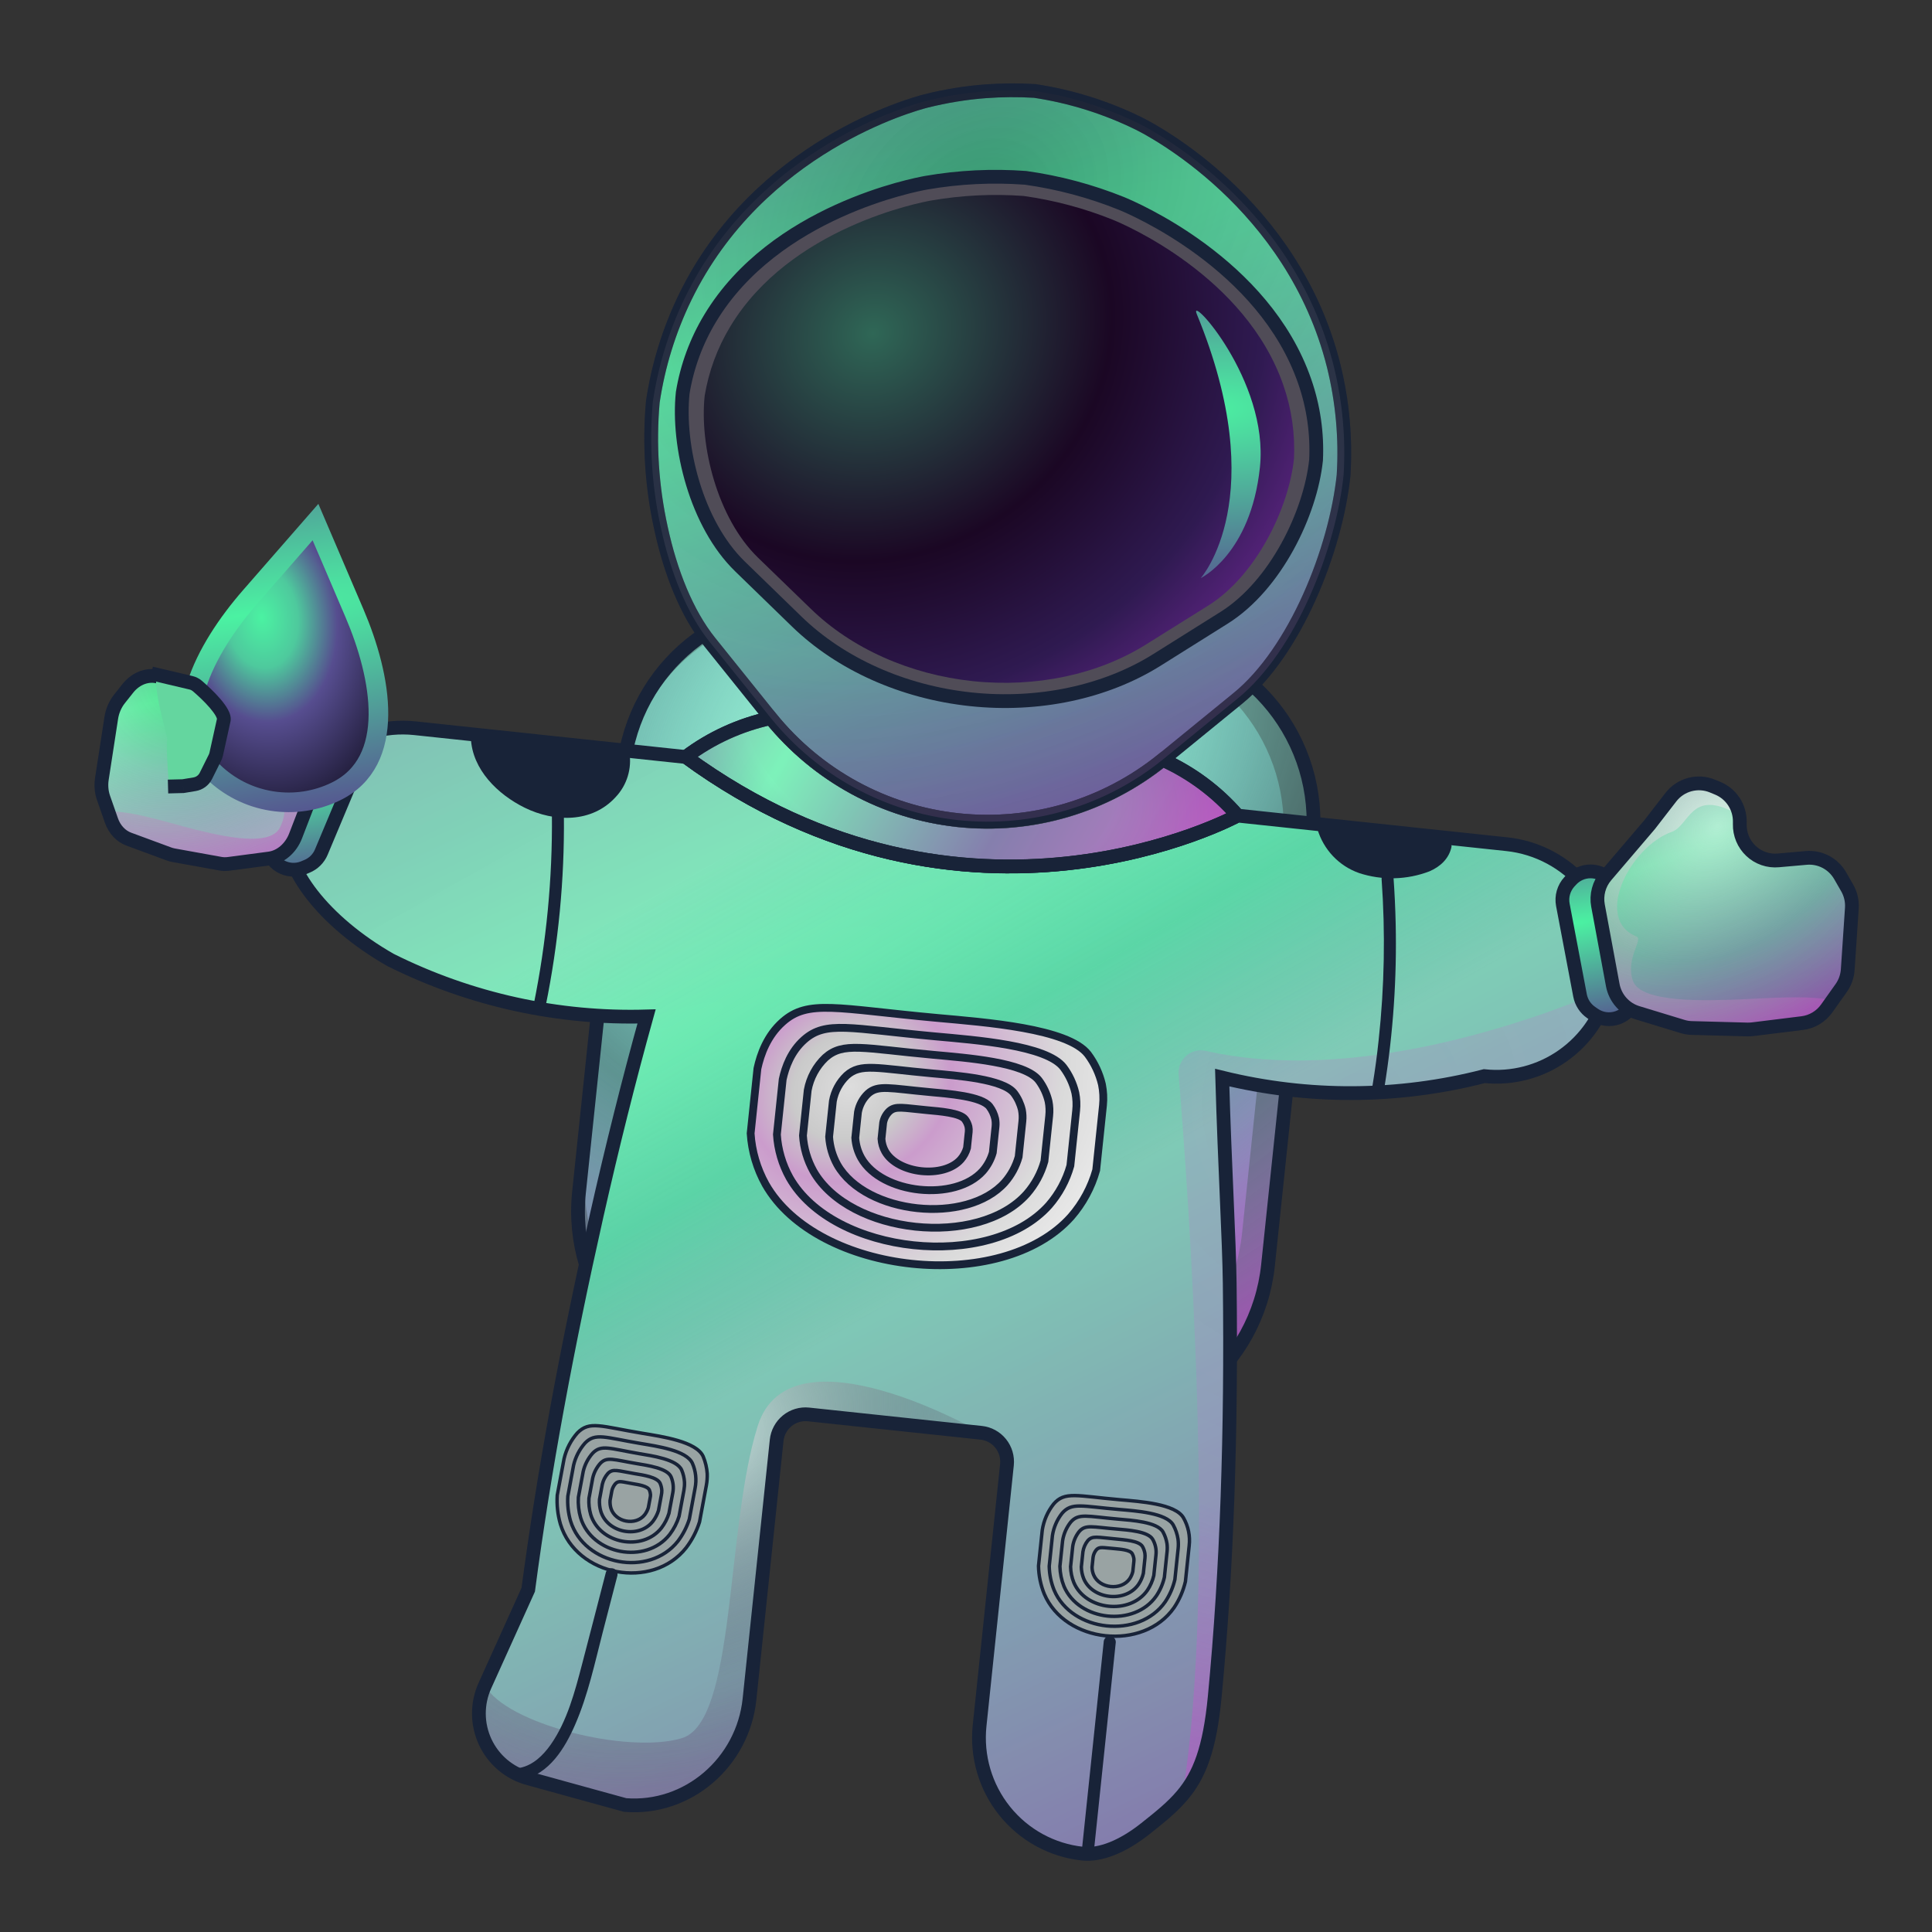 <svg width="197" height="197" viewBox="0 0 197 197" fill="none" xmlns="http://www.w3.org/2000/svg">
<rect x="0" y="0" width="197" height="197" fill="#333333" stroke="none"/>
<path d="M117.357 65.251L83.944 61.702C73.771 60.621 64.653 68.045 63.58 78.283L59.043 121.541C57.969 131.779 65.346 140.954 75.519 142.035L108.932 145.584C119.105 146.664 128.222 139.241 129.296 129.003L133.833 85.745C134.907 75.507 127.53 66.331 117.357 65.251Z" fill="url(#paint0_radial_1447_142)"/>
<path d="M114.316 65.748L84.194 62.549C74.021 61.468 64.903 68.892 63.83 79.13L59.688 118.623C58.614 128.861 65.991 138.037 76.164 139.117L106.286 142.317C116.459 143.397 125.577 135.974 126.65 125.736L130.792 86.242C131.866 76.004 124.489 66.829 114.316 65.748Z" fill="url(#paint1_radial_1447_142)"/>
<path d="M117.357 65.251L83.944 61.702C73.771 60.621 64.653 68.045 63.58 78.283L59.043 121.541C57.969 131.779 65.346 140.954 75.519 142.035L108.932 145.584C119.105 146.664 128.222 139.241 129.296 129.003L133.833 85.745C134.907 75.507 127.53 66.331 117.357 65.251Z" stroke="#182338" stroke-width="1.404" stroke-miterlimit="10"/>
<path d="M164.044 100.787C163.355 103.567 161.691 106.003 159.359 107.646C157.026 109.289 154.182 110.028 151.351 109.727C142.589 111.983 133.41 112.034 124.624 109.875C124.889 119.07 125.337 126.378 125.39 130.864C125.573 145.818 125.119 159.9 123.862 173.012C123.356 178.314 122.307 180.984 120.56 183.058C119.546 184.261 118.297 185.267 116.779 186.467C114.477 188.293 112.205 189.2 110.389 189.007C107.275 188.676 104.419 187.114 102.45 184.664C100.48 182.215 99.558 179.078 99.887 175.944L102.675 149.359C102.757 148.576 102.527 147.792 102.035 147.179C101.542 146.567 100.828 146.176 100.05 146.094L82.438 144.223C81.66 144.14 80.881 144.372 80.272 144.868C79.663 145.363 79.275 146.082 79.193 146.865L76.428 173.234C75.753 179.666 70.154 184.534 63.754 184.027L59.459 182.844L53.844 181.295C52.602 180.954 51.481 180.265 50.613 179.308C49.745 178.351 49.165 177.165 48.94 175.889C48.701 174.527 48.88 173.123 49.451 171.865L53.87 162.086C54.675 156.019 55.662 149.845 56.824 143.513C57.986 137.182 59.326 130.694 60.833 123.997C62.42 116.949 64.122 110.161 65.936 103.632C56.896 103.897 47.93 101.919 39.829 97.872C32.94 93.941 28.943 88.476 29.327 84.809C29.656 81.676 31.208 78.802 33.642 76.82C36.076 74.838 39.193 73.91 42.307 74.241L69.951 77.177C98.671 98.148 126.203 83.152 126.203 83.152L153.654 86.067C160.046 86.746 164.883 92.381 164.379 98.822C164.323 99.485 164.211 100.143 164.044 100.787V100.787Z" fill="url(#paint2_radial_1447_142)"/>
<path d="M164.044 100.787C163.355 103.567 161.691 106.003 159.359 107.646C157.026 109.289 154.182 110.028 151.351 109.727C142.589 111.983 133.41 112.034 124.624 109.875C124.889 119.07 125.337 126.378 125.39 130.864C125.573 145.818 125.119 159.9 123.862 173.012C123.356 178.314 122.307 180.984 120.56 183.058C119.546 184.261 118.297 185.267 116.779 186.467C114.477 188.293 112.205 189.2 110.389 189.007C107.275 188.676 104.419 187.114 102.45 184.664C100.48 182.215 99.558 179.078 99.887 175.944L102.675 149.359C102.757 148.576 102.527 147.792 102.035 147.179C101.542 146.567 100.828 146.176 100.05 146.094L82.438 144.223C81.66 144.14 80.881 144.372 80.272 144.868C79.663 145.363 79.275 146.082 79.193 146.865L76.428 173.234C75.753 179.666 70.154 184.534 63.754 184.027L59.459 182.844L53.844 181.295C52.602 180.954 51.481 180.265 50.613 179.308C49.745 178.351 49.165 177.165 48.94 175.889C48.701 174.527 48.88 173.123 49.451 171.865L53.87 162.086C54.675 156.019 55.662 149.845 56.824 143.513C57.986 137.182 59.326 130.694 60.833 123.997C62.42 116.949 64.122 110.161 65.936 103.632C56.896 103.897 47.93 101.919 39.829 97.872C32.94 93.941 28.943 88.476 29.327 84.809C29.656 81.676 31.208 78.802 33.642 76.82C36.076 74.838 39.193 73.91 42.307 74.241L69.951 77.177C98.671 98.148 126.203 83.152 126.203 83.152L153.654 86.067C160.046 86.746 164.883 92.381 164.379 98.822C164.323 99.485 164.211 100.143 164.044 100.787V100.787Z" fill="url(#paint3_linear_1447_142)" fill-opacity="0.3"/>
<path opacity="0.6" d="M100.049 146.08L82.437 144.21C81.659 144.127 80.879 144.359 80.271 144.854C79.662 145.35 79.274 146.068 79.192 146.852L76.425 173.233C75.751 179.666 70.152 184.534 63.751 184.027L59.456 182.844L53.841 181.295C52.6 180.953 51.48 180.264 50.613 179.307C49.745 178.35 49.165 177.165 48.941 175.89C48.903 175.242 48.877 174.645 48.863 174.119C48.806 171.989 48.958 170.947 49.453 171.859C51.553 175.756 63.915 178.881 69.498 177.247C75.081 175.613 73.946 155.935 77.264 145.396C80.582 134.856 100.049 146.08 100.049 146.08Z" fill="url(#paint4_radial_1447_142)"/>
<path d="M126.186 83.153C126.186 83.153 98.654 98.15 69.934 77.179C72.502 75.246 75.457 73.897 78.593 73.223C83.347 79.092 90.214 82.832 97.697 83.627C105.18 84.421 112.671 82.207 118.538 77.466C121.466 78.783 124.075 80.724 126.186 83.153V83.153Z" fill="url(#paint5_radial_1447_142)" stroke="#182338" stroke-width="1.404" stroke-miterlimit="10"/>
<path d="M97.698 83.626C90.217 82.836 83.35 79.103 78.592 73.24C80.88 72.752 83.23 72.631 85.555 72.881L111.822 75.671C114.148 75.915 116.421 76.527 118.557 77.485C112.69 82.226 105.198 84.441 97.716 83.644L97.698 83.626Z" fill="url(#paint6_radial_1447_142)" stroke="#182338" stroke-width="1.404" stroke-miterlimit="10"/>
<path d="M137.001 48.461C136.207 56.026 132.096 66.425 126.219 71.21L118.628 77.403L118.549 77.467C112.681 82.207 105.19 84.421 97.708 83.626C90.225 82.832 83.358 79.093 78.603 73.224L78.539 73.145L72.39 65.492C70.013 62.535 68.356 58.297 67.398 53.855C66.466 49.631 66.185 45.289 66.565 40.979C67.117 37.268 68.231 33.664 69.869 30.292C77.385 14.876 93.14 10.618 94.43 10.294C96.425 9.792 98.458 9.461 100.509 9.307C102.172 9.183 103.841 9.172 105.505 9.274C109.193 9.829 112.775 10.95 116.125 12.598C117.319 13.187 131.844 20.66 135.996 37.316C136.895 40.957 137.234 44.716 137.001 48.461V48.461Z" fill="url(#paint7_radial_1447_142)" stroke="#182338" stroke-width="1.404" stroke-miterlimit="10"/>
<path d="M126.186 83.153C126.186 83.153 98.654 98.15 69.934 77.179C72.502 75.246 75.457 73.897 78.593 73.223C83.347 79.092 90.214 82.832 97.697 83.627C105.18 84.421 112.671 82.207 118.538 77.466C121.466 78.783 124.075 80.724 126.186 83.153V83.153Z" fill="url(#paint8_radial_1447_142)" fill-opacity="0.3" stroke="#182338" stroke-width="1.404" stroke-miterlimit="10"/>
<path opacity="0.3" d="M137.001 48.461C136.207 56.026 132.096 66.425 126.219 71.21L118.628 77.403L118.549 77.467C112.681 82.207 105.19 84.421 97.708 83.626C90.225 82.832 83.358 79.093 78.603 73.224L78.539 73.145L72.39 65.492C70.013 62.535 68.356 58.297 67.398 53.855C66.466 49.631 66.185 45.289 66.565 40.979C67.117 37.268 68.231 33.664 69.869 30.292C77.385 14.876 93.14 10.618 94.43 10.294C96.425 9.792 98.458 9.461 100.509 9.307C102.172 9.183 103.841 9.172 105.505 9.274C109.193 9.829 112.775 10.95 116.125 12.598C117.319 13.187 131.844 20.66 135.996 37.316C136.895 40.957 137.234 44.716 137.001 48.461V48.461Z" fill="url(#paint9_radial_1447_142)" stroke="#182338" stroke-width="1.404" stroke-miterlimit="10"/>
<path d="M134.195 46.911C134.325 44.189 133.932 41.466 133.038 38.893C128.889 26.857 115.438 21.191 114.347 20.743C111.204 19.477 107.92 18.601 104.566 18.134V18.134C101.188 17.885 97.791 18.051 94.453 18.63C93.28 18.837 78.977 21.556 72.412 32.454C71.005 34.783 70.055 37.362 69.614 40.052C69.046 45.461 70.982 53.416 75.454 57.757L81.239 63.376C85.71 67.72 92.092 70.572 98.984 71.304C105.875 72.036 112.711 70.588 117.985 67.279L124.808 62.999C130.088 59.693 133.628 52.32 134.195 46.911Z" fill="#504C57" stroke="#182338" stroke-width="1.404" stroke-miterlimit="10"/>
<path d="M131.946 46.759C132.065 44.226 131.699 41.694 130.868 39.3C127.007 28.101 114.505 22.827 113.473 22.409C110.549 21.232 107.492 20.417 104.372 19.982V19.982C101.231 19.752 98.073 19.907 94.968 20.443C93.876 20.636 80.552 23.167 74.456 33.308C73.146 35.476 72.261 37.876 71.851 40.379V40.379C71.323 45.414 73.126 52.813 77.286 56.856L82.674 62.075C86.834 66.124 92.772 68.772 99.184 69.453C105.596 70.134 111.956 68.789 116.866 65.71L123.219 61.738C128.123 58.652 131.418 51.793 131.946 46.759Z" fill="url(#paint10_radial_1447_142)"/>
<path d="M122.03 32.022C121.12 29.811 129.4 38.778 128.471 47.64C127.542 56.502 122.438 58.947 122.438 58.947C122.438 58.947 129.759 50.764 122.03 32.022Z" fill="url(#paint11_radial_1447_142)"/>
<path d="M78.066 120.761C77.179 119.167 76.658 117.394 76.54 115.571L77.233 108.957C77.552 107.494 78.225 105.604 79.803 104.202C82.414 101.878 85.3 102.855 95.582 103.797C100.436 104.24 108.912 104.858 110.933 107.509C111.612 108.421 112.099 109.465 112.362 110.574C112.503 111.273 112.54 111.99 112.469 112.7L111.776 119.313C111.282 121.071 110.405 122.695 109.209 124.069C102.127 132.008 83.329 130.011 78.066 120.761Z" fill="url(#paint12_radial_1447_142)" stroke="#182338" stroke-width="0.795" stroke-miterlimit="10"/>
<path d="M80.514 120.091C79.76 118.738 79.317 117.231 79.219 115.683L79.808 110.064C80.077 108.821 80.648 107.216 81.99 106.024C84.208 104.049 86.657 104.877 95.395 105.679C99.52 106.057 106.717 106.583 108.436 108.833C109.014 109.608 109.428 110.495 109.65 111.438C109.767 112.031 109.795 112.64 109.731 113.242L109.142 118.861C108.722 120.353 107.976 121.733 106.961 122.9C100.947 129.646 84.967 127.948 80.514 120.091Z" stroke="#182338" stroke-width="0.795" stroke-miterlimit="10"/>
<path d="M82.942 119.42C82.322 118.306 81.957 117.066 81.875 115.792L82.36 111.167C82.594 109.896 83.223 108.732 84.156 107.844C85.975 106.218 87.998 106.901 95.187 107.558C98.581 107.872 104.504 108.302 105.919 110.155C106.394 110.793 106.734 111.523 106.918 112.299C107.015 112.787 107.037 113.288 106.983 113.783L106.498 118.407C106.154 119.636 105.541 120.771 104.705 121.731C99.763 127.283 86.623 125.887 82.942 119.42Z" stroke="#182338" stroke-width="0.795" stroke-miterlimit="10"/>
<path d="M85.379 118.763C84.893 117.889 84.608 116.916 84.543 115.916L84.926 112.273C85.108 111.275 85.601 110.362 86.334 109.665C87.767 108.39 89.349 108.927 94.99 109.443C97.652 109.686 102.303 110.027 103.41 111.479C103.784 111.98 104.052 112.552 104.197 113.162C104.272 113.545 104.29 113.937 104.249 114.326L103.869 117.956C103.597 118.92 103.115 119.811 102.457 120.564C98.581 124.921 88.268 123.826 85.379 118.763Z" stroke="#182338" stroke-width="0.795" stroke-miterlimit="10"/>
<path d="M87.819 118.079C87.467 117.448 87.259 116.746 87.21 116.023L87.485 113.398C87.62 112.677 87.978 112.018 88.507 111.515C89.547 110.59 90.697 110.978 94.79 111.353C96.723 111.531 100.097 111.777 100.9 112.831C101.173 113.194 101.367 113.611 101.471 114.054C101.526 114.331 101.538 114.616 101.508 114.897L101.233 117.523C101.035 118.219 100.686 118.862 100.211 119.406C97.404 122.556 89.903 121.759 87.819 118.079Z" stroke="#182338" stroke-width="0.795" stroke-miterlimit="10"/>
<path d="M90.257 117.41C90.037 117.016 89.908 116.576 89.881 116.125L90.053 114.484C90.135 114.034 90.357 113.621 90.687 113.307C91.335 112.731 92.041 112.972 94.596 113.207C95.797 113.318 97.899 113.472 98.397 114.125C98.566 114.352 98.687 114.611 98.753 114.887C98.787 115.059 98.795 115.236 98.777 115.41L98.605 117.052C98.481 117.487 98.263 117.889 97.967 118.229C96.218 120.194 91.56 119.699 90.257 117.41Z" stroke="#182338" stroke-width="0.795" stroke-miterlimit="10"/>
<path d="M106.476 162.52C106.111 161.616 105.913 160.653 105.893 159.677L106.277 156.017C106.427 155.045 106.826 154.129 107.436 153.359C108.564 152.039 109.798 152.538 114.173 152.92C116.238 153.103 119.845 153.33 120.674 154.766C121.167 155.626 121.371 156.622 121.257 157.608L120.873 161.268C120.649 162.217 120.257 163.118 119.714 163.926C116.592 168.407 108.599 167.558 106.476 162.52Z" fill="#99A3A3" stroke="#182338" stroke-width="0.351" stroke-miterlimit="10"/>
<path d="M107.482 162.136C107.171 161.361 107.002 160.536 106.986 159.7L107.314 156.569C107.443 155.737 107.784 154.954 108.305 154.295C109.284 153.167 110.327 153.594 114.07 153.911C115.838 154.066 118.924 154.261 119.632 155.498C119.875 155.943 120.04 156.428 120.118 156.93C120.161 157.261 120.164 157.595 120.129 157.927L119.8 161.058C119.609 161.871 119.274 162.643 118.81 163.336C116.139 167.164 109.29 166.436 107.482 162.136Z" fill="#99A3A3" stroke="#182338" stroke-width="0.351" stroke-miterlimit="10"/>
<path d="M108.489 161.748C108.231 161.101 108.091 160.411 108.076 159.713L108.349 157.11C108.455 156.414 108.74 155.758 109.175 155.207C109.99 154.268 110.856 154.625 113.967 154.896C115.437 155.022 118.002 155.185 118.588 156.207C118.791 156.576 118.929 156.978 118.994 157.395C119.029 157.671 119.032 157.951 119.002 158.229L118.729 160.831C118.573 161.512 118.293 162.157 117.903 162.735C115.685 165.931 110 165.327 108.489 161.748Z" fill="#99A3A3" stroke="#182338" stroke-width="0.351" stroke-miterlimit="10"/>
<path d="M109.493 161.361C109.288 160.848 109.176 160.302 109.164 159.749L109.382 157.675C109.468 157.124 109.694 156.605 110.038 156.168C110.687 155.421 111.379 155.707 113.857 155.91C115.027 156.014 117.071 156.142 117.539 156.965C117.819 157.452 117.934 158.017 117.868 158.576L117.65 160.651C117.524 161.189 117.302 161.699 116.994 162.157C115.231 164.695 110.701 164.213 109.493 161.361Z" fill="#99A3A3" stroke="#182338" stroke-width="0.351" stroke-miterlimit="10"/>
<path d="M110.503 160.974C110.349 160.592 110.267 160.185 110.26 159.773L110.422 158.227C110.486 157.818 110.654 157.432 110.909 157.107C111.392 156.551 111.908 156.762 113.754 156.921C114.625 157.014 116.15 157.093 116.499 157.701C116.618 157.914 116.7 158.148 116.74 158.39C116.763 158.553 116.765 158.718 116.747 158.882L116.585 160.428C116.49 160.829 116.324 161.209 116.095 161.551C114.777 163.459 111.401 163.1 110.503 160.974Z" fill="#99A3A3" stroke="#182338" stroke-width="0.351" stroke-miterlimit="10"/>
<path d="M111.513 160.587C111.41 160.337 111.355 160.07 111.352 159.799L111.458 158.782C111.498 158.511 111.609 158.255 111.78 158.042C112.095 157.677 112.434 157.816 113.651 157.909C114.225 157.97 115.225 158.02 115.456 158.433C115.534 158.577 115.588 158.735 115.615 158.898C115.627 159.008 115.628 159.119 115.616 159.23L115.509 160.248C115.447 160.51 115.338 160.76 115.188 160.984C114.323 162.223 112.102 161.987 111.513 160.587Z" fill="#99A3A3" stroke="#182338" stroke-width="0.351" stroke-miterlimit="10"/>
<path d="M57.146 155.415C56.868 154.457 56.758 153.457 56.822 152.461L57.516 148.744C57.745 147.765 58.213 146.859 58.877 146.108C60.114 144.845 61.255 145.444 65.504 146.148C67.507 146.483 71.023 146.983 71.7 148.512C71.934 149.07 72.073 149.664 72.113 150.268C72.126 150.67 72.096 151.072 72.023 151.467L71.33 155.183C71.032 156.135 70.57 157.028 69.966 157.819C66.537 162.184 58.774 160.739 57.146 155.415Z" fill="#99A3A3" stroke="#182338" stroke-width="0.351" stroke-miterlimit="10"/>
<path d="M58.175 155.09C57.938 154.272 57.845 153.419 57.899 152.568L58.489 149.392C58.688 148.557 59.088 147.784 59.655 147.143C60.708 146.063 61.693 146.576 65.313 147.186C67.024 147.474 70.016 147.902 70.602 149.208C70.948 150.001 71.044 150.881 70.878 151.73L70.288 154.903C70.031 155.716 69.636 156.478 69.122 157.155C66.187 160.863 59.577 159.623 58.175 155.09Z" fill="#99A3A3" stroke="#182338" stroke-width="0.351" stroke-miterlimit="10"/>
<path d="M59.206 154.765C59.008 154.087 58.931 153.38 58.976 152.676L59.467 150.043C59.627 149.35 59.959 148.709 60.431 148.178C61.307 147.275 62.13 147.695 65.123 148.215C66.539 148.452 69.018 148.804 69.504 149.888C69.671 150.283 69.77 150.703 69.796 151.131C69.807 151.415 69.786 151.7 69.734 151.98L69.243 154.61C69.034 155.284 68.707 155.915 68.279 156.475C65.846 159.555 60.365 158.522 59.206 154.765Z" fill="#99A3A3" stroke="#182338" stroke-width="0.351" stroke-miterlimit="10"/>
<path d="M60.236 154.44C60.079 153.902 60.017 153.34 60.054 152.781L60.441 150.691C60.571 150.142 60.835 149.634 61.209 149.213C61.901 148.503 62.544 148.84 64.93 149.24C66.057 149.429 68.026 149.711 68.418 150.569C68.644 151.091 68.707 151.669 68.6 152.228L68.209 154.317C68.042 154.852 67.783 155.354 67.444 155.799C65.506 158.242 61.157 157.421 60.236 154.44Z" fill="#99A3A3" stroke="#182338" stroke-width="0.351" stroke-miterlimit="10"/>
<path d="M61.265 154.115C61.148 153.717 61.102 153.302 61.13 152.889L61.417 151.343C61.513 150.935 61.708 150.557 61.984 150.244C62.498 149.721 62.973 149.971 64.739 150.268C65.572 150.406 67.031 150.614 67.313 151.252C67.412 151.483 67.47 151.729 67.484 151.98C67.485 152.147 67.468 152.313 67.432 152.476L67.145 154.022C67.02 154.418 66.828 154.79 66.578 155.12C65.165 156.929 61.947 156.325 61.265 154.115Z" fill="#99A3A3" stroke="#182338" stroke-width="0.351" stroke-miterlimit="10"/>
<path d="M62.292 153.789C62.218 153.531 62.189 153.262 62.208 152.993L62.392 151.99C62.456 151.727 62.583 151.483 62.76 151.279C63.092 150.939 63.402 151.102 64.549 151.293C65.087 151.384 66.032 151.521 66.217 151.932C66.28 152.082 66.318 152.242 66.329 152.405C66.331 152.516 66.319 152.626 66.294 152.734L66.107 153.736C66.028 153.993 65.904 154.234 65.742 154.448C64.824 155.618 62.735 155.224 62.292 153.789Z" fill="#99A3A3" stroke="#182338" stroke-width="0.351" stroke-miterlimit="10"/>
<path d="M48.013 75.252C48.149 78.483 50.773 81.014 53.495 82.356C56.527 83.846 60.357 83.931 62.772 81.28C63.343 80.678 63.767 79.95 64.01 79.155C64.253 78.359 64.309 77.517 64.172 76.696C64.023 75.917 62.809 76.114 62.961 76.9C63.464 79.492 61.188 81.729 58.788 82.098C55.951 82.547 52.836 81.055 50.952 78.959C49.939 77.898 49.329 76.511 49.229 75.043C49.202 74.882 49.113 74.737 48.981 74.642C48.849 74.546 48.685 74.507 48.524 74.533C48.365 74.564 48.224 74.654 48.13 74.786C48.036 74.918 47.995 75.082 48.018 75.243L48.013 75.252Z" fill="#182338"/>
<path d="M134.332 84.533C134.636 85.569 135.181 86.516 135.921 87.298C136.662 88.079 137.576 88.671 138.59 89.025C140.932 89.791 143.464 89.727 145.765 88.844C146.867 88.364 147.753 87.555 148.006 86.344C148.021 86.181 147.972 86.018 147.87 85.89C147.767 85.763 147.619 85.681 147.457 85.662C147.296 85.649 147.136 85.699 147.01 85.802C146.884 85.905 146.803 86.052 146.783 86.214C146.577 87.205 145.446 87.732 144.577 87.971C143.307 88.328 141.98 88.429 140.671 88.27C138.451 87.995 136.17 86.63 135.546 84.34C135.516 84.18 135.426 84.038 135.295 83.944C135.164 83.849 135.001 83.808 134.841 83.831C134.68 83.858 134.537 83.949 134.442 84.082C134.347 84.216 134.309 84.381 134.334 84.543L134.332 84.533Z" fill="#182338"/>
<path d="M56.277 83.079C56.339 89.576 55.716 96.061 54.42 102.426C54.404 102.588 54.452 102.751 54.554 102.878C54.656 103.005 54.804 103.086 54.965 103.104C55.127 103.118 55.287 103.069 55.413 102.967C55.54 102.865 55.622 102.717 55.643 102.556C56.939 96.191 57.562 89.706 57.5 83.209C57.512 83.047 57.463 82.887 57.361 82.761C57.26 82.635 57.115 82.552 56.955 82.531C56.793 82.513 56.631 82.561 56.504 82.664C56.377 82.767 56.295 82.916 56.277 83.079V83.079Z" fill="#182338"/>
<path d="M112.55 167.33L110.307 188.723C110.302 188.88 110.356 189.033 110.458 189.151C110.56 189.269 110.703 189.344 110.858 189.36C111.013 189.377 111.168 189.334 111.293 189.24C111.418 189.145 111.502 189.007 111.53 188.853L113.773 167.46C113.778 167.303 113.724 167.151 113.622 167.032C113.52 166.914 113.377 166.839 113.222 166.823C113.067 166.807 112.912 166.85 112.787 166.944C112.663 167.038 112.578 167.176 112.55 167.33Z" fill="#182338"/>
<path d="M61.788 160.293C60.98 163.413 60.181 166.534 59.361 169.659C58.625 172.472 57.84 175.488 56.153 177.897C55.379 178.987 54.379 179.972 53.046 180.255C52.274 180.422 52.469 181.644 53.248 181.478C56.008 180.885 57.606 178.254 58.655 175.833C59.959 172.832 60.646 169.583 61.461 166.427C61.952 164.535 62.442 162.643 62.931 160.752C62.985 160.599 62.979 160.431 62.915 160.281C62.85 160.132 62.731 160.013 62.583 159.949C62.431 159.89 62.262 159.894 62.114 159.959C61.965 160.025 61.847 160.147 61.788 160.299L61.788 160.293Z" fill="#182338"/>
<path d="M164.045 100.791C163.356 103.571 161.691 106.007 159.359 107.649C157.026 109.292 154.182 110.031 151.351 109.731C142.589 111.987 133.41 112.038 124.624 109.879C124.89 119.073 125.337 126.382 125.391 130.868C125.573 145.821 125.119 159.904 123.863 173.015C123.356 178.318 122.308 180.987 120.56 183.062C124.116 161.978 121.152 121.314 120.182 109.566C120.152 109.209 120.207 108.85 120.342 108.518C120.476 108.186 120.686 107.89 120.955 107.656C121.224 107.421 121.545 107.253 121.89 107.166C122.236 107.079 122.597 107.075 122.944 107.155C137.953 110.541 155.687 104.327 164.045 100.791Z" fill="url(#paint13_radial_1447_142)" fill-opacity="0.6"/>
<path d="M164.044 100.791C163.355 103.571 161.691 106.007 159.358 107.649C157.026 109.292 154.182 110.031 151.35 109.731C142.588 111.987 133.409 112.038 124.623 109.879C124.889 119.073 125.336 126.382 125.39 130.868C125.573 145.821 125.118 159.904 123.862 173.015C123.355 178.318 122.307 180.987 120.559 183.062C119.546 184.265 118.296 185.27 116.779 186.47C114.477 188.296 112.205 189.203 110.389 189.01C107.275 188.68 104.419 187.118 102.449 184.668C100.48 182.218 99.558 179.081 99.887 175.948L102.675 149.363C102.757 148.579 102.527 147.795 102.034 147.183C101.542 146.57 100.828 146.18 100.049 146.097L82.438 144.226C81.66 144.144 80.88 144.376 80.272 144.871C79.663 145.367 79.275 146.085 79.193 146.869L76.425 173.26C75.751 179.693 70.152 184.561 63.751 184.053L59.456 182.871L53.841 181.322C52.891 181.06 52.008 180.594 51.254 179.955C50.5 179.316 49.893 178.52 49.474 177.622C49.056 176.724 48.837 175.745 48.831 174.753C48.826 173.761 49.035 172.78 49.443 171.878L53.862 162.099C54.667 156.031 55.654 149.857 56.816 143.526C57.978 137.195 59.318 130.706 60.825 124.01C62.413 116.962 64.114 110.173 65.928 103.644C56.888 103.91 47.922 101.932 39.821 97.885C32.932 93.954 28.935 88.488 29.319 84.822C29.648 81.688 31.2 78.814 33.634 76.832C36.069 74.85 39.185 73.923 42.299 74.254L69.943 77.19C98.663 98.161 126.195 83.164 126.195 83.164L153.646 86.08C160.038 86.759 164.875 92.393 164.371 98.834C164.317 99.495 164.207 100.149 164.044 100.791V100.791Z" stroke="#182338" stroke-width="1.404" stroke-miterlimit="10"/>
<path d="M140.877 89.639C141.269 95.104 141.169 100.594 140.578 106.041C140.416 107.59 140.208 109.134 139.954 110.671C139.829 111.457 141.052 111.587 141.177 110.801C142.059 105.308 142.439 99.745 142.313 94.182C142.277 92.594 142.203 91.01 142.089 89.429C142.034 88.636 140.832 88.841 140.878 89.632L140.877 89.639Z" fill="#182338"/>
<path d="M135.71 84.517L135.293 85.376L138.049 88.251L143.882 88.91L147.398 86.867L147.457 85.519L139.121 84.634L135.71 84.517Z" fill="#182338"/>
<path d="M48.577 74.462C48.619 74.756 49.647 77.975 49.647 77.975L52.732 81.23L56.784 82.49L60.548 82.226L62.997 80.103L63.558 77.487L63.179 76.289L48.577 74.462Z" fill="#182338"/>
<path d="M32.229 74.72L32.278 74.686C32.582 74.479 32.923 74.337 33.283 74.268C33.643 74.199 34.013 74.204 34.37 74.284C34.728 74.364 35.066 74.517 35.362 74.733C35.659 74.948 35.909 75.223 36.097 75.539L36.231 75.766C36.447 76.131 36.575 76.542 36.605 76.966C36.634 77.39 36.564 77.815 36.401 78.207L32.763 86.884C32.626 87.212 32.425 87.51 32.172 87.76C31.919 88.01 31.62 88.207 31.292 88.341L30.947 88.486C30.56 88.644 30.142 88.709 29.727 88.676C29.311 88.643 28.909 88.514 28.551 88.298C28.194 88.082 27.891 87.785 27.667 87.432C27.442 87.078 27.303 86.677 27.259 86.26V86.26C27.211 85.802 27.28 85.34 27.459 84.917L31.263 75.906C31.463 75.424 31.799 75.012 32.229 74.72V74.72Z" fill="url(#paint14_radial_1447_142)" stroke="#182338" stroke-width="1.404" stroke-miterlimit="10"/>
<path d="M33.096 77.574L30.143 85.23C29.905 85.85 29.527 86.393 29.052 86.801C28.577 87.208 28.023 87.464 27.451 87.54L23.299 88.087C23.018 88.125 22.738 88.118 22.465 88.067L17.701 87.206C17.549 87.177 17.399 87.137 17.253 87.085L13.147 85.57C12.741 85.422 12.372 85.175 12.064 84.844C11.756 84.514 11.515 84.109 11.357 83.653L11.048 82.767L10.555 81.359C10.344 80.751 10.286 80.075 10.389 79.408L11.344 73.212C11.454 72.491 11.747 71.812 12.184 71.262L13.038 70.186C13.452 69.665 13.978 69.282 14.554 69.08C15.131 68.878 15.734 68.866 16.295 69.045L18.625 69.8C19.04 69.937 19.482 69.969 19.92 69.893C20.359 69.817 20.785 69.636 21.17 69.36C21.555 69.085 21.89 68.721 22.154 68.294C22.418 67.868 22.605 67.386 22.701 66.883L22.742 66.682C22.885 65.961 23.21 65.292 23.674 64.763C24.138 64.234 24.72 63.869 25.345 63.716L25.844 63.594C26.519 63.427 27.209 63.516 27.807 63.847C28.406 64.179 28.882 64.736 29.163 65.433L30.395 68.555L33.038 74.449C33.251 74.916 33.367 75.44 33.377 75.981C33.387 76.522 33.291 77.067 33.096 77.574V77.574Z" fill="url(#paint15_radial_1447_142)"/>
<path d="M33.096 77.574L30.143 85.23C29.905 85.85 29.527 86.393 29.052 86.801C28.577 87.208 28.023 87.464 27.451 87.54L23.299 88.087C23.018 88.125 22.738 88.118 22.465 88.067L17.701 87.206C17.549 87.177 17.399 87.137 17.253 87.085L13.147 85.57C12.741 85.422 12.372 85.175 12.064 84.844C11.756 84.514 11.515 84.109 11.357 83.653L11.048 82.767L10.555 81.359C10.344 80.751 10.286 80.075 10.389 79.408L11.344 73.212C11.454 72.491 11.747 71.812 12.184 71.262L13.038 70.186C13.452 69.665 13.978 69.282 14.554 69.08C15.131 68.878 15.734 68.866 16.295 69.045L18.625 69.8C19.04 69.937 19.482 69.969 19.92 69.893C20.359 69.817 20.785 69.636 21.17 69.36C21.555 69.085 21.89 68.721 22.154 68.294C22.418 67.868 22.605 67.386 22.701 66.883L22.742 66.682C22.885 65.961 23.21 65.292 23.674 64.763C24.138 64.234 24.72 63.869 25.345 63.716L25.844 63.594C26.519 63.427 27.209 63.516 27.807 63.847C28.406 64.179 28.882 64.736 29.163 65.433L30.395 68.555L33.038 74.449C33.251 74.916 33.367 75.44 33.377 75.981C33.387 76.522 33.291 77.067 33.096 77.574V77.574Z" fill="url(#paint16_radial_1447_142)" fill-opacity="0.6"/>
<path opacity="0.6" d="M33.095 77.574L30.143 85.229C29.904 85.85 29.527 86.393 29.052 86.801C28.577 87.208 28.023 87.464 27.45 87.54L23.298 88.087C23.018 88.125 22.738 88.118 22.464 88.067L17.7 87.206C17.548 87.177 17.399 87.137 17.253 87.085L13.146 85.57C12.741 85.422 12.372 85.175 12.064 84.844C11.756 84.514 11.515 84.109 11.357 83.653L11.048 82.767C13.101 82.599 16.981 83.826 19.032 84.358C21.721 85.051 27.315 86.53 28.488 84.474C29.662 82.418 28.475 80.11 29.143 79.957C33.206 79.025 31.63 71.138 28.364 68.887C26.97 67.922 27.653 64.251 23.322 65.85C23.728 65.475 24.84 63.831 25.356 63.714L25.856 63.592C26.529 63.428 27.216 63.519 27.812 63.851C28.409 64.183 28.883 64.738 29.163 65.433L30.395 68.555L33.037 74.449C33.25 74.916 33.366 75.439 33.376 75.981C33.386 76.522 33.29 77.067 33.095 77.574V77.574Z" fill="url(#paint17_radial_1447_142)"/>
<path d="M33.096 77.574L30.143 85.23C29.905 85.85 29.527 86.393 29.052 86.801C28.577 87.208 28.023 87.464 27.451 87.54L23.299 88.087C23.018 88.125 22.738 88.118 22.465 88.067L17.701 87.206C17.549 87.177 17.399 87.137 17.253 87.085L13.147 85.57C12.741 85.422 12.372 85.175 12.064 84.844C11.756 84.514 11.515 84.109 11.357 83.653L11.048 82.767L10.555 81.359C10.344 80.751 10.286 80.075 10.389 79.408L11.344 73.212C11.454 72.491 11.747 71.812 12.184 71.262L13.038 70.186C13.452 69.665 13.978 69.282 14.554 69.08C15.131 68.878 15.734 68.866 16.295 69.045L18.625 69.8C19.04 69.937 19.482 69.969 19.92 69.893C20.359 69.817 20.785 69.636 21.17 69.36C21.555 69.085 21.89 68.721 22.154 68.294C22.418 67.868 22.605 67.386 22.701 66.883L22.742 66.682C22.885 65.961 23.21 65.292 23.674 64.763C24.138 64.234 24.72 63.869 25.345 63.716L25.844 63.594C26.519 63.427 27.209 63.516 27.807 63.847C28.406 64.179 28.882 64.736 29.163 65.433L30.395 68.555L33.038 74.449C33.251 74.916 33.367 75.44 33.377 75.981C33.387 76.522 33.291 77.067 33.096 77.574V77.574Z" stroke="#182338" stroke-width="1.404" stroke-miterlimit="10"/>
<path d="M164.163 89.729L164.121 89.685C163.867 89.419 163.563 89.208 163.225 89.065C162.888 88.922 162.525 88.85 162.158 88.853C161.792 88.856 161.43 88.934 161.095 89.083C160.76 89.231 160.459 89.448 160.21 89.718L160.031 89.911C159.743 90.222 159.533 90.597 159.416 91.006C159.299 91.414 159.28 91.845 159.359 92.262L161.113 101.512C161.25 102.219 161.658 102.842 162.25 103.246L162.558 103.461C162.903 103.695 163.298 103.846 163.711 103.901C164.124 103.956 164.544 103.914 164.938 103.778C165.333 103.642 165.69 103.416 165.983 103.117C166.276 102.819 166.496 102.456 166.626 102.058C166.768 101.621 166.796 101.154 166.708 100.703L164.857 91.091C164.762 90.579 164.521 90.105 164.163 89.729V89.729Z" fill="url(#paint18_radial_1447_142)" stroke="#182338" stroke-width="1.404" stroke-miterlimit="10"/>
<path d="M162.943 92.338L164.447 100.443C164.569 101.099 164.867 101.71 165.31 102.207C165.752 102.705 166.322 103.071 166.958 103.265L171.553 104.665C171.868 104.763 172.196 104.816 172.526 104.822L178.172 104.974C178.352 104.977 178.533 104.968 178.712 104.948L183.761 104.323C184.26 104.262 184.741 104.097 185.173 103.838C185.605 103.579 185.978 103.233 186.269 102.82L186.838 102.018L187.744 100.743C188.133 100.192 188.363 99.544 188.408 98.869L188.828 92.608C188.878 91.881 188.709 91.155 188.344 90.526L187.624 89.274C187.278 88.678 186.771 88.194 186.163 87.876C185.554 87.558 184.868 87.42 184.185 87.479L181.342 87.731C180.835 87.779 180.323 87.718 179.841 87.552C179.359 87.386 178.917 87.12 178.545 86.77C178.173 86.42 177.878 85.994 177.681 85.522C177.484 85.049 177.388 84.539 177.401 84.027L177.403 83.821C177.415 83.086 177.208 82.365 176.807 81.75C176.406 81.136 175.831 80.657 175.155 80.377L174.615 80.153C173.883 79.85 173.073 79.796 172.308 80C171.543 80.203 170.865 80.653 170.378 81.28L168.207 84.086L163.756 89.301C163.403 89.714 163.146 90.201 163.006 90.726C162.865 91.252 162.843 91.803 162.943 92.338V92.338Z" fill="url(#paint19_radial_1447_142)"/>
<path opacity="0.6" d="M162.943 92.338L164.447 100.443C164.569 101.099 164.867 101.71 165.31 102.207C165.752 102.705 166.322 103.071 166.958 103.265L171.553 104.665C171.868 104.763 172.196 104.816 172.526 104.822L178.172 104.974C178.352 104.977 178.533 104.968 178.712 104.948L183.761 104.323C184.26 104.262 184.741 104.097 185.173 103.838C185.605 103.579 185.978 103.233 186.269 102.82L186.838 102.018L187.744 100.743C188.133 100.192 188.363 99.544 188.408 98.869L188.828 92.608C188.878 91.881 188.709 91.155 188.344 90.526L187.624 89.274C187.278 88.678 186.771 88.194 186.163 87.876C185.554 87.558 184.868 87.42 184.185 87.479L181.342 87.731C180.835 87.779 180.323 87.718 179.841 87.552C179.359 87.386 178.917 87.12 178.545 86.77C178.173 86.42 177.878 85.994 177.681 85.522C177.484 85.049 177.388 84.539 177.401 84.027L177.403 83.821C177.415 83.086 177.208 82.365 176.807 81.75C176.406 81.136 175.831 80.657 175.155 80.377L174.615 80.153C173.883 79.85 173.073 79.796 172.308 80C171.543 80.203 170.865 80.653 170.378 81.28L168.207 84.086L163.756 89.301C163.403 89.714 163.146 90.201 163.006 90.726C162.865 91.252 162.843 91.803 162.943 92.338V92.338Z" fill="url(#paint20_radial_1447_142)"/>
<path opacity="0.6" d="M162.942 92.337L164.447 100.442C164.568 101.099 164.867 101.709 165.309 102.207C165.752 102.705 166.322 103.07 166.957 103.264L171.552 104.665C171.868 104.763 172.195 104.815 172.525 104.821L178.172 104.973C178.352 104.976 178.532 104.968 178.712 104.948L183.76 104.322C184.259 104.262 184.74 104.097 185.172 103.838C185.604 103.579 185.978 103.232 186.269 102.82L186.838 102.017C184.536 101.424 179.809 101.815 177.339 101.908C174.101 102.025 167.358 102.305 166.52 100.048C165.681 97.792 167.597 95.782 166.872 95.493C162.463 93.734 166.182 86.346 170.457 84.826C172.284 84.173 172.398 80.439 176.951 82.907C176.579 82.456 175.71 80.615 175.15 80.392L174.61 80.169C173.878 79.866 173.068 79.812 172.303 80.015C171.538 80.219 170.86 80.668 170.373 81.295L168.207 84.085L163.755 89.301C163.402 89.713 163.146 90.2 163.005 90.726C162.864 91.252 162.843 91.802 162.942 92.337V92.337Z" fill="url(#paint21_radial_1447_142)"/>
<path d="M162.943 92.338L164.447 100.443C164.569 101.099 164.867 101.71 165.31 102.207C165.752 102.705 166.322 103.071 166.958 103.265L171.553 104.665C171.868 104.763 172.196 104.816 172.526 104.822L178.172 104.974C178.352 104.977 178.533 104.968 178.712 104.948L183.761 104.323C184.26 104.262 184.741 104.097 185.173 103.838C185.605 103.579 185.978 103.233 186.269 102.82L186.838 102.018L187.744 100.743C188.133 100.192 188.363 99.544 188.408 98.869L188.828 92.608C188.878 91.881 188.709 91.155 188.344 90.526L187.624 89.274C187.278 88.678 186.771 88.194 186.163 87.876C185.554 87.558 184.868 87.42 184.185 87.479L181.342 87.731C180.835 87.779 180.323 87.718 179.841 87.552C179.359 87.386 178.917 87.12 178.545 86.77C178.173 86.42 177.878 85.994 177.681 85.522C177.484 85.049 177.388 84.539 177.401 84.027L177.403 83.821C177.415 83.086 177.208 82.365 176.807 81.75C176.406 81.136 175.831 80.657 175.155 80.377L174.615 80.153C173.883 79.85 173.073 79.796 172.308 80C171.543 80.203 170.865 80.653 170.378 81.28L168.207 84.086L163.756 89.301C163.403 89.714 163.146 90.201 163.006 90.726C162.865 91.252 162.843 91.803 162.943 92.338V92.338Z" stroke="#182338" stroke-width="1.404" stroke-miterlimit="10"/>
<path d="M36.147 62.534C38.908 68.986 40.528 77.652 34.24 80.707C32.276 81.661 30.012 82.043 27.693 81.674C25.374 81.304 23.338 80.237 21.763 78.718C16.721 73.857 20.923 66.119 25.529 60.841L32.169 53.234L36.147 62.534Z" fill="url(#paint22_radial_1447_142)" stroke="url(#paint23_radial_1447_142)" stroke-width="2"/>
<path d="M22.602 72.305L20.215 70.375L16.064 68.45C15.391 69.921 17.18 75.22 17.055 75.492C16.931 75.763 17.092 78.388 17.188 79.666L20.506 79.56L22.397 76.323L22.602 72.305Z" fill="#64D69F"/>
<path d="M18.662 80.16L18.683 80.863L18.73 80.862L18.778 80.854L18.662 80.16ZM20.997 79.11L20.367 78.795L20.997 79.11ZM21.919 77.255L21.29 76.941L21.919 77.255ZM19.66 70.476C20.204 70.941 20.893 71.587 21.416 72.201C21.68 72.511 21.882 72.79 22.006 73.018C22.147 73.28 22.113 73.342 22.126 73.281L23.499 73.589C23.601 73.126 23.414 72.67 23.242 72.351C23.051 71.999 22.778 71.634 22.485 71.29C21.896 70.599 21.147 69.899 20.572 69.407L19.66 70.476ZM22.126 73.281C22.126 73.283 22.125 73.284 22.125 73.286C22.125 73.287 22.124 73.289 22.124 73.291C22.124 73.292 22.123 73.294 22.123 73.296C22.123 73.297 22.122 73.299 22.122 73.3C22.122 73.302 22.121 73.304 22.121 73.305C22.12 73.307 22.12 73.308 22.12 73.31C22.119 73.312 22.119 73.313 22.119 73.315C22.118 73.317 22.118 73.318 22.118 73.32C22.117 73.322 22.117 73.323 22.116 73.325C22.116 73.326 22.116 73.328 22.115 73.33C22.115 73.332 22.115 73.333 22.114 73.335C22.114 73.337 22.113 73.338 22.113 73.34C22.113 73.341 22.112 73.343 22.112 73.345C22.112 73.347 22.111 73.348 22.111 73.35C22.111 73.352 22.11 73.353 22.11 73.355C22.109 73.357 22.109 73.358 22.109 73.36C22.108 73.362 22.108 73.364 22.108 73.365C22.107 73.367 22.107 73.369 22.106 73.37C22.106 73.372 22.106 73.374 22.105 73.376C22.105 73.377 22.105 73.379 22.104 73.381C22.104 73.382 22.103 73.384 22.103 73.386C22.103 73.388 22.102 73.389 22.102 73.391C22.102 73.393 22.101 73.394 22.101 73.396C22.1 73.398 22.1 73.4 22.099 73.401C22.099 73.403 22.099 73.405 22.098 73.407C22.098 73.409 22.098 73.41 22.097 73.412C22.097 73.414 22.096 73.416 22.096 73.417C22.096 73.419 22.095 73.421 22.095 73.423C22.095 73.424 22.094 73.426 22.094 73.428C22.093 73.43 22.093 73.431 22.093 73.433C22.092 73.435 22.092 73.437 22.091 73.439C22.091 73.441 22.09 73.442 22.09 73.444C22.09 73.446 22.089 73.448 22.089 73.45C22.088 73.451 22.088 73.453 22.088 73.455C22.087 73.457 22.087 73.459 22.087 73.46C22.086 73.462 22.086 73.464 22.085 73.466C22.085 73.468 22.084 73.469 22.084 73.471C22.084 73.473 22.083 73.475 22.083 73.477C22.082 73.479 22.082 73.481 22.082 73.482C22.081 73.484 22.081 73.486 22.08 73.488C22.08 73.49 22.08 73.492 22.079 73.493C22.079 73.495 22.078 73.497 22.078 73.499C22.078 73.501 22.077 73.503 22.077 73.505C22.076 73.507 22.076 73.508 22.076 73.51C22.075 73.512 22.075 73.514 22.074 73.516C22.074 73.518 22.073 73.52 22.073 73.522C22.073 73.523 22.072 73.525 22.072 73.527C22.071 73.529 22.071 73.531 22.07 73.533C22.07 73.535 22.07 73.537 22.069 73.538C22.069 73.54 22.068 73.542 22.068 73.544C22.067 73.546 22.067 73.548 22.067 73.55C22.066 73.552 22.066 73.554 22.065 73.556C22.065 73.558 22.065 73.559 22.064 73.561C22.064 73.563 22.063 73.565 22.063 73.567C22.062 73.569 22.062 73.571 22.062 73.573C22.061 73.575 22.061 73.577 22.06 73.579C22.06 73.581 22.059 73.583 22.059 73.585C22.059 73.587 22.058 73.589 22.058 73.591C22.057 73.593 22.057 73.594 22.056 73.596C22.056 73.598 22.055 73.6 22.055 73.602C22.055 73.604 22.054 73.606 22.054 73.608C22.053 73.61 22.053 73.612 22.052 73.614C22.052 73.616 22.052 73.618 22.051 73.62C22.051 73.622 22.05 73.624 22.05 73.626C22.049 73.628 22.049 73.63 22.049 73.632C22.048 73.634 22.048 73.636 22.047 73.638C22.047 73.64 22.046 73.642 22.046 73.644C22.046 73.646 22.045 73.648 22.045 73.65C22.044 73.652 22.044 73.654 22.043 73.656C22.043 73.658 22.042 73.66 22.042 73.662C22.041 73.664 22.041 73.666 22.041 73.668C22.04 73.67 22.04 73.672 22.039 73.674C22.039 73.676 22.038 73.678 22.038 73.68C22.037 73.682 22.037 73.684 22.037 73.686C22.036 73.688 22.036 73.69 22.035 73.692C22.035 73.694 22.034 73.696 22.034 73.698C22.033 73.701 22.033 73.703 22.032 73.705C22.032 73.707 22.032 73.709 22.031 73.711C22.031 73.713 22.03 73.715 22.03 73.717C22.029 73.719 22.029 73.721 22.028 73.723C22.028 73.725 22.027 73.727 22.027 73.729C22.027 73.731 22.026 73.733 22.026 73.736C22.025 73.738 22.025 73.74 22.024 73.742C22.024 73.744 22.023 73.746 22.023 73.748C22.022 73.75 22.022 73.752 22.021 73.754C22.021 73.756 22.021 73.758 22.02 73.76C22.02 73.763 22.019 73.765 22.019 73.767C22.018 73.769 22.018 73.771 22.017 73.773C22.017 73.775 22.016 73.777 22.016 73.779C22.015 73.781 22.015 73.784 22.015 73.786C22.014 73.788 22.014 73.79 22.013 73.792C22.013 73.794 22.012 73.796 22.012 73.798C22.011 73.8 22.011 73.803 22.01 73.805C22.01 73.807 22.009 73.809 22.009 73.811C22.008 73.813 22.008 73.815 22.008 73.818C22.007 73.82 22.006 73.822 22.006 73.824C22.006 73.826 22.005 73.828 22.005 73.83C22.004 73.832 22.004 73.835 22.003 73.837C22.003 73.839 22.002 73.841 22.002 73.843C22.001 73.845 22.001 73.848 22 73.85C22 73.852 21.999 73.854 21.999 73.856C21.998 73.858 21.998 73.861 21.997 73.863C21.997 73.865 21.997 73.867 21.996 73.869C21.996 73.871 21.995 73.874 21.995 73.876C21.994 73.878 21.994 73.88 21.993 73.882C21.993 73.884 21.992 73.887 21.992 73.889C21.991 73.891 21.991 73.893 21.99 73.895C21.99 73.898 21.989 73.9 21.989 73.902C21.988 73.904 21.988 73.906 21.987 73.909C21.987 73.911 21.986 73.913 21.986 73.915C21.985 73.917 21.985 73.919 21.984 73.922C21.984 73.924 21.983 73.926 21.983 73.928C21.983 73.93 21.982 73.933 21.982 73.935C21.981 73.937 21.98 73.939 21.98 73.942C21.98 73.944 21.979 73.946 21.979 73.948C21.978 73.951 21.978 73.953 21.977 73.955C21.977 73.957 21.976 73.959 21.976 73.962C21.975 73.964 21.975 73.966 21.974 73.968C21.974 73.971 21.973 73.973 21.973 73.975C21.972 73.977 21.972 73.979 21.971 73.982C21.971 73.984 21.97 73.986 21.97 73.988C21.969 73.991 21.969 73.993 21.968 73.995C21.968 73.997 21.967 74 21.967 74.002C21.966 74.004 21.966 74.006 21.965 74.009C21.965 74.011 21.964 74.013 21.964 74.015C21.963 74.018 21.963 74.02 21.962 74.022C21.962 74.025 21.961 74.027 21.961 74.029C21.96 74.031 21.96 74.034 21.959 74.036C21.959 74.038 21.958 74.04 21.958 74.043C21.957 74.045 21.957 74.047 21.956 74.049C21.956 74.052 21.955 74.054 21.955 74.056C21.954 74.058 21.954 74.061 21.953 74.063C21.953 74.065 21.952 74.068 21.952 74.07C21.951 74.072 21.951 74.075 21.95 74.077C21.95 74.079 21.949 74.081 21.949 74.084C21.948 74.086 21.948 74.088 21.947 74.091C21.947 74.093 21.946 74.095 21.945 74.097C21.945 74.1 21.945 74.102 21.944 74.104C21.944 74.107 21.943 74.109 21.942 74.111C21.942 74.114 21.942 74.116 21.941 74.118C21.94 74.121 21.94 74.123 21.939 74.125C21.939 74.127 21.938 74.13 21.938 74.132C21.937 74.135 21.937 74.137 21.936 74.139C21.936 74.141 21.935 74.144 21.935 74.146C21.934 74.148 21.934 74.151 21.933 74.153C21.933 74.155 21.932 74.158 21.932 74.16C21.931 74.162 21.931 74.165 21.93 74.167C21.93 74.169 21.929 74.172 21.929 74.174C21.928 74.176 21.928 74.179 21.927 74.181C21.927 74.183 21.926 74.186 21.925 74.188C21.925 74.19 21.924 74.193 21.924 74.195C21.923 74.198 21.923 74.2 21.922 74.202C21.922 74.204 21.921 74.207 21.921 74.209C21.92 74.212 21.92 74.214 21.919 74.216C21.919 74.219 21.918 74.221 21.918 74.223C21.917 74.226 21.917 74.228 21.916 74.23C21.916 74.233 21.915 74.235 21.915 74.237C21.914 74.24 21.913 74.242 21.913 74.245C21.913 74.247 21.912 74.249 21.911 74.252C21.911 74.254 21.91 74.257 21.91 74.259C21.909 74.261 21.909 74.264 21.908 74.266C21.908 74.268 21.907 74.271 21.907 74.273C21.906 74.275 21.906 74.278 21.905 74.28C21.905 74.283 21.904 74.285 21.904 74.287C21.903 74.29 21.902 74.292 21.902 74.294C21.901 74.297 21.901 74.299 21.9 74.302C21.9 74.304 21.899 74.306 21.899 74.309C21.898 74.311 21.898 74.314 21.897 74.316C21.897 74.319 21.896 74.321 21.896 74.323C21.895 74.326 21.895 74.328 21.894 74.331C21.893 74.333 21.893 74.335 21.892 74.338C21.892 74.34 21.891 74.343 21.891 74.345C21.89 74.347 21.89 74.35 21.889 74.352C21.889 74.355 21.888 74.357 21.888 74.359C21.887 74.362 21.887 74.364 21.886 74.367C21.886 74.369 21.885 74.371 21.884 74.374C21.884 74.376 21.883 74.379 21.883 74.381C21.882 74.383 21.882 74.386 21.881 74.388C21.881 74.391 21.88 74.393 21.88 74.396C21.879 74.398 21.878 74.4 21.878 74.403C21.878 74.405 21.877 74.408 21.876 74.41C21.876 74.412 21.875 74.415 21.875 74.417C21.874 74.42 21.874 74.422 21.873 74.425C21.873 74.427 21.872 74.43 21.872 74.432C21.871 74.434 21.87 74.437 21.87 74.439C21.869 74.442 21.869 74.444 21.868 74.447C21.868 74.449 21.867 74.451 21.867 74.454C21.866 74.456 21.866 74.459 21.865 74.461C21.864 74.464 21.864 74.466 21.863 74.469C21.863 74.471 21.862 74.474 21.862 74.476C21.861 74.478 21.861 74.481 21.86 74.483C21.86 74.486 21.859 74.488 21.859 74.491C21.858 74.493 21.858 74.496 21.857 74.498C21.856 74.5 21.856 74.503 21.855 74.505C21.855 74.508 21.854 74.51 21.854 74.513C21.853 74.515 21.853 74.518 21.852 74.52C21.852 74.522 21.851 74.525 21.85 74.528C21.85 74.53 21.849 74.532 21.849 74.535C21.848 74.537 21.848 74.54 21.847 74.542C21.847 74.545 21.846 74.547 21.846 74.55C21.845 74.552 21.844 74.555 21.844 74.557C21.843 74.559 21.843 74.562 21.842 74.564C21.842 74.567 21.841 74.569 21.841 74.572C21.84 74.574 21.84 74.577 21.839 74.579C21.838 74.582 21.838 74.584 21.837 74.587C21.837 74.589 21.836 74.592 21.836 74.594C21.835 74.597 21.835 74.599 21.834 74.602C21.834 74.604 21.833 74.606 21.832 74.609C21.832 74.612 21.831 74.614 21.831 74.617C21.83 74.619 21.83 74.621 21.829 74.624C21.828 74.626 21.828 74.629 21.827 74.631C21.827 74.634 21.826 74.636 21.826 74.639C21.825 74.641 21.825 74.644 21.824 74.646C21.824 74.649 21.823 74.651 21.823 74.654C21.822 74.656 21.821 74.659 21.821 74.661C21.82 74.664 21.82 74.666 21.819 74.669C21.819 74.671 21.818 74.674 21.817 74.676C21.817 74.679 21.816 74.681 21.816 74.684C21.815 74.686 21.815 74.689 21.814 74.691C21.814 74.694 21.813 74.696 21.812 74.699C21.812 74.701 21.811 74.704 21.811 74.706C21.81 74.709 21.81 74.711 21.809 74.714C21.809 74.716 21.808 74.719 21.808 74.721C21.807 74.724 21.806 74.726 21.806 74.729C21.805 74.731 21.805 74.734 21.804 74.736C21.804 74.739 21.803 74.741 21.803 74.744C21.802 74.746 21.802 74.749 21.801 74.751C21.8 74.754 21.8 74.756 21.799 74.759C21.799 74.761 21.798 74.764 21.798 74.766C21.797 74.769 21.797 74.771 21.796 74.774C21.795 74.776 21.795 74.779 21.794 74.781C21.794 74.784 21.793 74.786 21.793 74.789C21.792 74.791 21.791 74.794 21.791 74.796C21.79 74.799 21.79 74.801 21.789 74.804C21.789 74.806 21.788 74.809 21.788 74.811C21.787 74.814 21.787 74.817 21.786 74.819C21.785 74.822 21.785 74.824 21.784 74.827C21.784 74.829 21.783 74.832 21.783 74.834C21.782 74.837 21.782 74.839 21.781 74.842C21.78 74.844 21.78 74.847 21.779 74.849C21.779 74.852 21.778 74.854 21.778 74.857C21.777 74.859 21.776 74.862 21.776 74.864C21.775 74.867 21.775 74.869 21.774 74.872C21.774 74.874 21.773 74.877 21.773 74.879C21.772 74.882 21.771 74.885 21.771 74.887C21.77 74.89 21.77 74.892 21.769 74.895C21.769 74.897 21.768 74.9 21.767 74.902C21.767 74.905 21.766 74.907 21.766 74.91C21.765 74.912 21.765 74.915 21.764 74.917C21.764 74.92 21.763 74.922 21.762 74.925C21.762 74.927 21.761 74.93 21.761 74.933C21.76 74.935 21.76 74.938 21.759 74.94C21.759 74.943 21.758 74.945 21.758 74.948C21.757 74.95 21.756 74.953 21.756 74.955C21.755 74.958 21.755 74.96 21.754 74.963C21.753 74.965 21.753 74.968 21.752 74.97C21.752 74.973 21.751 74.975 21.751 74.978C21.75 74.981 21.75 74.983 21.749 74.986C21.748 74.988 21.748 74.991 21.747 74.993C21.747 74.996 21.746 74.998 21.746 75.001C21.745 75.003 21.745 75.006 21.744 75.008C21.744 75.011 21.743 75.013 21.742 75.016C21.742 75.019 21.741 75.021 21.741 75.023C21.74 75.026 21.739 75.029 21.739 75.031C21.738 75.034 21.738 75.036 21.737 75.039C21.737 75.041 21.736 75.044 21.736 75.046C21.735 75.049 21.735 75.051 21.734 75.054C21.733 75.056 21.733 75.059 21.732 75.061C21.732 75.064 21.731 75.067 21.731 75.069C21.73 75.072 21.73 75.074 21.729 75.077C21.728 75.079 21.728 75.082 21.727 75.084C21.727 75.087 21.726 75.089 21.726 75.092C21.725 75.094 21.724 75.097 21.724 75.1C21.723 75.102 21.723 75.105 21.722 75.107C21.722 75.11 21.721 75.112 21.721 75.115C21.72 75.117 21.719 75.12 21.719 75.122C21.718 75.125 21.718 75.127 21.717 75.13C21.717 75.132 21.716 75.135 21.715 75.138C21.715 75.14 21.714 75.142 21.714 75.145C21.713 75.148 21.713 75.15 21.712 75.153C21.712 75.155 21.711 75.158 21.71 75.16C21.71 75.163 21.709 75.165 21.709 75.168C21.708 75.17 21.708 75.173 21.707 75.175C21.706 75.178 21.706 75.18 21.705 75.183C21.705 75.186 21.704 75.188 21.704 75.191C21.703 75.193 21.703 75.196 21.702 75.198C21.701 75.201 21.701 75.203 21.7 75.206C21.7 75.208 21.699 75.211 21.699 75.213C21.698 75.216 21.698 75.218 21.697 75.221C21.696 75.224 21.696 75.226 21.695 75.229C21.695 75.231 21.694 75.234 21.694 75.236C21.693 75.239 21.692 75.241 21.692 75.244C21.691 75.246 21.691 75.249 21.69 75.251C21.69 75.254 21.689 75.256 21.689 75.259C21.688 75.261 21.688 75.264 21.687 75.266C21.686 75.269 21.686 75.272 21.685 75.274C21.685 75.277 21.684 75.279 21.684 75.282C21.683 75.284 21.683 75.287 21.682 75.289C21.681 75.292 21.681 75.294 21.68 75.297C21.68 75.299 21.679 75.302 21.679 75.304C21.678 75.307 21.677 75.309 21.677 75.312C21.676 75.314 21.676 75.317 21.675 75.319C21.675 75.322 21.674 75.325 21.674 75.327C21.673 75.329 21.672 75.332 21.672 75.335C21.671 75.337 21.671 75.34 21.67 75.342C21.67 75.345 21.669 75.347 21.669 75.35C21.668 75.352 21.667 75.355 21.667 75.357C21.666 75.36 21.666 75.362 21.665 75.365C21.665 75.367 21.664 75.37 21.663 75.372C21.663 75.375 21.662 75.377 21.662 75.38C21.661 75.382 21.661 75.385 21.66 75.387C21.66 75.39 21.659 75.392 21.659 75.395C21.658 75.397 21.657 75.4 21.657 75.403C21.656 75.405 21.656 75.407 21.655 75.41C21.655 75.412 21.654 75.415 21.654 75.418C21.653 75.42 21.652 75.422 21.652 75.425C21.651 75.427 21.651 75.43 21.65 75.433C21.65 75.435 21.649 75.438 21.648 75.44C21.648 75.443 21.647 75.445 21.647 75.448C21.646 75.45 21.646 75.453 21.645 75.455C21.645 75.458 21.644 75.46 21.643 75.463C21.643 75.465 21.642 75.468 21.642 75.47C21.641 75.473 21.641 75.475 21.64 75.478C21.64 75.48 21.639 75.483 21.639 75.485C21.638 75.488 21.637 75.49 21.637 75.493C21.636 75.495 21.636 75.498 21.635 75.5C21.635 75.503 21.634 75.505 21.634 75.507C21.633 75.51 21.633 75.513 21.632 75.515C21.631 75.517 21.631 75.52 21.63 75.522C21.63 75.525 21.629 75.528 21.629 75.53C21.628 75.532 21.628 75.535 21.627 75.537C21.626 75.54 21.626 75.542 21.625 75.545C21.625 75.547 21.624 75.55 21.624 75.552C21.623 75.555 21.623 75.557 21.622 75.56C21.622 75.562 21.621 75.565 21.62 75.567C21.62 75.57 21.619 75.572 21.619 75.575C21.618 75.577 21.618 75.58 21.617 75.582C21.616 75.585 21.616 75.587 21.615 75.59C21.615 75.592 21.614 75.594 21.614 75.597C21.613 75.599 21.613 75.602 21.612 75.604C21.612 75.607 21.611 75.609 21.61 75.612C21.61 75.614 21.609 75.617 21.609 75.619C21.608 75.622 21.608 75.624 21.607 75.627C21.607 75.629 21.606 75.632 21.606 75.634C21.605 75.636 21.605 75.639 21.604 75.641C21.603 75.644 21.603 75.646 21.602 75.649C21.602 75.651 21.601 75.654 21.601 75.656C21.6 75.659 21.6 75.661 21.599 75.664C21.599 75.666 21.598 75.668 21.597 75.671C21.597 75.673 21.596 75.676 21.596 75.678C21.595 75.681 21.595 75.683 21.594 75.686C21.594 75.688 21.593 75.691 21.593 75.693C21.592 75.695 21.591 75.698 21.591 75.7C21.59 75.703 21.59 75.705 21.589 75.708C21.589 75.71 21.588 75.713 21.588 75.715C21.587 75.718 21.587 75.72 21.586 75.722C21.585 75.725 21.585 75.727 21.584 75.73C21.584 75.732 21.583 75.735 21.583 75.737C21.582 75.739 21.582 75.742 21.581 75.744C21.581 75.747 21.58 75.749 21.58 75.752C21.579 75.754 21.578 75.757 21.578 75.759C21.577 75.761 21.577 75.764 21.576 75.766C21.576 75.769 21.575 75.771 21.575 75.773C21.574 75.776 21.574 75.778 21.573 75.781C21.573 75.783 21.572 75.786 21.572 75.788C21.571 75.79 21.57 75.793 21.57 75.795C21.569 75.798 21.569 75.8 21.568 75.802C21.568 75.805 21.567 75.807 21.567 75.81C21.566 75.812 21.566 75.815 21.565 75.817C21.565 75.819 21.564 75.822 21.564 75.824C21.563 75.827 21.562 75.829 21.562 75.832C21.561 75.834 21.561 75.836 21.56 75.839C21.56 75.841 21.559 75.844 21.559 75.846C21.558 75.848 21.558 75.851 21.557 75.853C21.557 75.856 21.556 75.858 21.555 75.86C21.555 75.863 21.555 75.865 21.554 75.868C21.553 75.87 21.553 75.872 21.552 75.875C21.552 75.877 21.551 75.879 21.551 75.882C21.55 75.884 21.55 75.887 21.549 75.889C21.549 75.891 21.548 75.894 21.548 75.896C21.547 75.898 21.547 75.901 21.546 75.903C21.546 75.906 21.545 75.908 21.544 75.91C21.544 75.913 21.543 75.915 21.543 75.918C21.542 75.92 21.542 75.922 21.541 75.925C21.541 75.927 21.54 75.929 21.54 75.932C21.539 75.934 21.539 75.936 21.538 75.939C21.538 75.941 21.537 75.944 21.537 75.946C21.536 75.948 21.535 75.951 21.535 75.953C21.535 75.955 21.534 75.958 21.534 75.96C21.533 75.963 21.532 75.965 21.532 75.967C21.531 75.969 21.531 75.972 21.53 75.974C21.53 75.977 21.529 75.979 21.529 75.981C21.528 75.984 21.528 75.986 21.527 75.988C21.527 75.991 21.526 75.993 21.526 75.995C21.525 75.998 21.525 76 21.524 76.002C21.524 76.005 21.523 76.007 21.523 76.009C21.522 76.012 21.521 76.014 21.521 76.016C21.52 76.019 21.52 76.021 21.52 76.023C21.519 76.026 21.518 76.028 21.518 76.03C21.517 76.033 21.517 76.035 21.516 76.037C21.516 76.04 21.515 76.042 21.515 76.044C21.514 76.047 21.514 76.049 21.513 76.051C21.513 76.054 21.512 76.056 21.512 76.058C21.511 76.061 21.511 76.063 21.51 76.065C21.51 76.067 21.509 76.07 21.509 76.072C21.508 76.074 21.508 76.077 21.507 76.079C21.507 76.081 21.506 76.084 21.506 76.086C21.505 76.088 21.505 76.091 21.504 76.093C21.504 76.095 21.503 76.097 21.503 76.1C21.502 76.102 21.502 76.104 21.501 76.106C21.501 76.109 21.5 76.111 21.5 76.113C21.499 76.116 21.498 76.118 21.498 76.12C21.497 76.123 21.497 76.125 21.497 76.127C21.496 76.129 21.495 76.132 21.495 76.134C21.494 76.136 21.494 76.138 21.494 76.141C21.493 76.143 21.492 76.145 21.492 76.147C21.491 76.15 21.491 76.152 21.491 76.154C21.49 76.157 21.489 76.159 21.489 76.161C21.488 76.163 21.488 76.166 21.488 76.168C21.487 76.17 21.486 76.172 21.486 76.175C21.485 76.177 21.485 76.179 21.485 76.181C21.484 76.184 21.483 76.186 21.483 76.188C21.483 76.19 21.482 76.193 21.482 76.195C21.481 76.197 21.48 76.199 21.48 76.202C21.48 76.204 21.479 76.206 21.479 76.208C21.478 76.21 21.478 76.213 21.477 76.215C21.477 76.217 21.476 76.219 21.476 76.222C21.475 76.224 21.475 76.226 21.474 76.228C21.474 76.231 21.473 76.233 21.473 76.235C21.472 76.237 21.472 76.239 21.471 76.242C21.471 76.244 21.47 76.246 21.47 76.248C21.469 76.25 21.469 76.253 21.468 76.255C21.468 76.257 21.467 76.259 21.467 76.261C21.466 76.264 21.466 76.266 21.465 76.268C21.465 76.27 21.464 76.272 21.464 76.275C21.463 76.277 21.463 76.279 21.462 76.281C21.462 76.283 21.462 76.286 21.461 76.288C21.46 76.29 21.46 76.292 21.459 76.294C21.459 76.296 21.459 76.299 21.458 76.301C21.458 76.303 21.457 76.305 21.457 76.307C21.456 76.309 21.456 76.312 21.455 76.314C21.455 76.316 21.454 76.318 21.454 76.32C21.453 76.323 21.453 76.325 21.452 76.327C21.452 76.329 21.451 76.331 21.451 76.333C21.45 76.335 21.45 76.338 21.45 76.34C21.449 76.342 21.448 76.344 21.448 76.346C21.448 76.348 21.447 76.35 21.447 76.353C21.446 76.355 21.446 76.357 21.445 76.359C21.445 76.361 21.444 76.363 21.444 76.365C21.443 76.368 21.443 76.37 21.442 76.372C21.442 76.374 21.441 76.376 21.441 76.378C21.441 76.38 21.44 76.382 21.439 76.385C21.439 76.387 21.439 76.389 21.438 76.391C21.438 76.393 21.437 76.395 21.437 76.397C21.436 76.399 21.436 76.401 21.435 76.404C21.435 76.406 21.434 76.408 21.434 76.41C21.433 76.412 21.433 76.414 21.433 76.416C21.432 76.418 21.432 76.42 21.431 76.422C21.431 76.425 21.43 76.427 21.43 76.429C21.429 76.431 21.429 76.433 21.428 76.435C21.428 76.437 21.427 76.439 21.427 76.441C21.427 76.443 21.426 76.445 21.426 76.447C21.425 76.45 21.425 76.452 21.424 76.454C21.424 76.456 21.423 76.458 21.423 76.46C21.422 76.462 21.422 76.464 21.422 76.466C21.421 76.468 21.421 76.47 21.42 76.472C21.42 76.474 21.419 76.476 21.419 76.478C21.418 76.48 21.418 76.482 21.418 76.484C21.417 76.487 21.417 76.489 21.416 76.491C21.416 76.493 21.415 76.495 21.415 76.497C21.414 76.499 21.414 76.501 21.413 76.503C21.413 76.505 21.413 76.507 21.412 76.509C21.412 76.511 21.411 76.513 21.411 76.515C21.41 76.517 21.41 76.519 21.409 76.521C21.409 76.523 21.409 76.525 21.408 76.527C21.408 76.529 21.407 76.531 21.407 76.533C21.406 76.535 21.406 76.537 21.405 76.539C21.405 76.541 21.404 76.543 21.404 76.545C21.404 76.547 21.403 76.549 21.403 76.551C21.402 76.553 21.402 76.555 21.401 76.557C21.401 76.559 21.401 76.561 21.4 76.563C21.4 76.565 21.399 76.567 21.399 76.569C21.398 76.571 21.398 76.573 21.398 76.575C21.397 76.576 21.397 76.579 21.396 76.581C21.396 76.582 21.395 76.584 21.395 76.586C21.395 76.588 21.394 76.59 21.394 76.592C21.393 76.594 21.393 76.596 21.392 76.598C21.392 76.6 21.392 76.602 21.391 76.604C21.391 76.606 21.39 76.608 21.39 76.61C21.389 76.612 21.389 76.614 21.389 76.615C21.388 76.617 21.388 76.619 21.387 76.621C21.387 76.623 21.386 76.625 21.386 76.627C21.386 76.629 21.385 76.631 21.385 76.633C21.384 76.635 21.384 76.636 21.383 76.638C21.383 76.64 21.383 76.642 21.382 76.644C21.382 76.646 21.381 76.648 21.381 76.65C21.381 76.652 21.38 76.653 21.38 76.655C21.379 76.657 21.379 76.659 21.378 76.661C21.378 76.663 21.378 76.665 21.377 76.667C21.377 76.669 21.376 76.671 21.376 76.672C21.375 76.674 21.375 76.676 21.375 76.678C21.374 76.68 21.374 76.682 21.373 76.683C21.373 76.685 21.373 76.687 21.372 76.689C21.372 76.691 21.371 76.693 21.371 76.695C21.371 76.696 21.37 76.698 21.37 76.7C21.369 76.702 21.369 76.704 21.369 76.706C21.368 76.707 21.368 76.709 21.367 76.711C21.367 76.713 21.366 76.715 21.366 76.717C21.366 76.718 21.365 76.72 21.365 76.722C21.364 76.724 21.364 76.726 21.364 76.728C21.363 76.729 21.363 76.731 21.363 76.733C21.362 76.735 21.362 76.737 21.361 76.738L22.734 77.046C22.734 77.044 22.735 77.042 22.735 77.04C22.736 77.039 22.736 77.037 22.736 77.035C22.737 77.033 22.737 77.031 22.738 77.03C22.738 77.028 22.738 77.026 22.739 77.024C22.739 77.022 22.74 77.02 22.74 77.019C22.74 77.017 22.741 77.015 22.741 77.013C22.742 77.011 22.742 77.01 22.742 77.008C22.743 77.006 22.743 77.004 22.744 77.002C22.744 77 22.744 76.999 22.745 76.997C22.745 76.995 22.746 76.993 22.746 76.991C22.747 76.989 22.747 76.987 22.747 76.986C22.748 76.984 22.748 76.982 22.749 76.98C22.749 76.978 22.749 76.976 22.75 76.974C22.75 76.972 22.751 76.971 22.751 76.969C22.752 76.967 22.752 76.965 22.752 76.963C22.753 76.961 22.753 76.959 22.754 76.957C22.754 76.955 22.754 76.954 22.755 76.952C22.755 76.95 22.756 76.948 22.756 76.946C22.756 76.944 22.757 76.942 22.757 76.94C22.758 76.938 22.758 76.936 22.759 76.934C22.759 76.933 22.759 76.931 22.76 76.929C22.76 76.927 22.761 76.925 22.761 76.923C22.762 76.921 22.762 76.919 22.762 76.917C22.763 76.915 22.763 76.913 22.764 76.911C22.764 76.909 22.765 76.907 22.765 76.906C22.765 76.904 22.766 76.902 22.766 76.9C22.767 76.898 22.767 76.896 22.768 76.894C22.768 76.892 22.768 76.89 22.769 76.888C22.769 76.886 22.77 76.884 22.77 76.882C22.771 76.88 22.771 76.878 22.771 76.876C22.772 76.874 22.772 76.872 22.773 76.87C22.773 76.868 22.774 76.866 22.774 76.864C22.775 76.862 22.775 76.86 22.775 76.859C22.776 76.856 22.776 76.855 22.777 76.853C22.777 76.85 22.778 76.849 22.778 76.847C22.779 76.844 22.779 76.843 22.779 76.841C22.78 76.838 22.78 76.837 22.781 76.835C22.781 76.832 22.782 76.831 22.782 76.829C22.782 76.826 22.783 76.825 22.783 76.822C22.784 76.82 22.784 76.818 22.785 76.816C22.785 76.814 22.786 76.812 22.786 76.81C22.787 76.808 22.787 76.806 22.787 76.804C22.788 76.802 22.788 76.8 22.789 76.798C22.789 76.796 22.79 76.794 22.79 76.792C22.791 76.79 22.791 76.788 22.791 76.786C22.792 76.784 22.792 76.782 22.793 76.78C22.793 76.778 22.794 76.776 22.794 76.774C22.795 76.772 22.795 76.769 22.796 76.767C22.796 76.765 22.797 76.763 22.797 76.761C22.797 76.759 22.798 76.757 22.798 76.755C22.799 76.753 22.799 76.751 22.8 76.749C22.8 76.747 22.801 76.745 22.801 76.743C22.802 76.74 22.802 76.738 22.802 76.736C22.803 76.734 22.803 76.732 22.804 76.73C22.804 76.728 22.805 76.726 22.805 76.724C22.806 76.722 22.806 76.72 22.807 76.718C22.807 76.715 22.808 76.713 22.808 76.711C22.808 76.709 22.809 76.707 22.809 76.705C22.81 76.703 22.81 76.701 22.811 76.698C22.811 76.696 22.812 76.694 22.812 76.692C22.813 76.69 22.813 76.688 22.814 76.686C22.814 76.684 22.815 76.682 22.815 76.679C22.816 76.677 22.816 76.675 22.817 76.673C22.817 76.671 22.817 76.669 22.818 76.667C22.818 76.665 22.819 76.662 22.819 76.66C22.82 76.658 22.82 76.656 22.821 76.654C22.821 76.652 22.822 76.65 22.822 76.647C22.823 76.645 22.823 76.643 22.824 76.641C22.824 76.639 22.825 76.637 22.825 76.634C22.826 76.632 22.826 76.63 22.826 76.628C22.827 76.626 22.827 76.624 22.828 76.621C22.828 76.619 22.829 76.617 22.829 76.615C22.83 76.613 22.83 76.611 22.831 76.608C22.831 76.606 22.832 76.604 22.832 76.602C22.833 76.6 22.833 76.597 22.834 76.595C22.834 76.593 22.835 76.591 22.835 76.589C22.836 76.587 22.836 76.584 22.837 76.582C22.837 76.58 22.837 76.578 22.838 76.576C22.838 76.573 22.839 76.571 22.84 76.569C22.84 76.567 22.84 76.565 22.841 76.562C22.841 76.56 22.842 76.558 22.842 76.556C22.843 76.554 22.843 76.551 22.844 76.549C22.844 76.547 22.845 76.545 22.845 76.543C22.846 76.54 22.846 76.538 22.847 76.536C22.847 76.534 22.848 76.531 22.848 76.529C22.849 76.527 22.849 76.525 22.85 76.522C22.85 76.52 22.851 76.518 22.851 76.516C22.852 76.514 22.852 76.511 22.853 76.509C22.853 76.507 22.854 76.505 22.854 76.502C22.855 76.5 22.855 76.498 22.856 76.496C22.856 76.493 22.857 76.491 22.857 76.489C22.858 76.487 22.858 76.484 22.859 76.482C22.859 76.48 22.86 76.478 22.86 76.475C22.861 76.473 22.861 76.471 22.862 76.469C22.862 76.466 22.863 76.464 22.863 76.462C22.864 76.46 22.864 76.457 22.865 76.455C22.865 76.453 22.866 76.451 22.866 76.448C22.867 76.446 22.867 76.444 22.868 76.441C22.868 76.439 22.869 76.437 22.869 76.435C22.87 76.432 22.87 76.43 22.871 76.428C22.871 76.425 22.872 76.423 22.872 76.421C22.873 76.419 22.873 76.416 22.874 76.414C22.874 76.412 22.875 76.409 22.875 76.407C22.876 76.405 22.876 76.403 22.877 76.4C22.877 76.398 22.878 76.396 22.878 76.393C22.879 76.391 22.879 76.389 22.88 76.386C22.88 76.384 22.881 76.382 22.881 76.38C22.882 76.377 22.882 76.375 22.883 76.373C22.883 76.37 22.884 76.368 22.884 76.366C22.885 76.363 22.886 76.361 22.886 76.359C22.887 76.356 22.887 76.354 22.887 76.352C22.888 76.35 22.889 76.347 22.889 76.345C22.89 76.343 22.89 76.34 22.891 76.338C22.891 76.336 22.892 76.333 22.892 76.331C22.893 76.329 22.893 76.326 22.894 76.324C22.894 76.322 22.895 76.319 22.895 76.317C22.896 76.315 22.896 76.312 22.897 76.31C22.897 76.308 22.898 76.305 22.898 76.303C22.899 76.301 22.899 76.298 22.9 76.296C22.9 76.293 22.901 76.291 22.901 76.289C22.902 76.287 22.902 76.284 22.903 76.282C22.904 76.279 22.904 76.277 22.905 76.275C22.905 76.272 22.906 76.27 22.906 76.268C22.907 76.265 22.907 76.263 22.908 76.261C22.908 76.258 22.909 76.256 22.909 76.254C22.91 76.251 22.91 76.249 22.911 76.246C22.911 76.244 22.912 76.242 22.912 76.239C22.913 76.237 22.913 76.235 22.914 76.232C22.915 76.23 22.915 76.228 22.916 76.225C22.916 76.223 22.917 76.22 22.917 76.218C22.918 76.216 22.918 76.213 22.919 76.211C22.919 76.209 22.92 76.206 22.92 76.204C22.921 76.201 22.921 76.199 22.922 76.197C22.922 76.194 22.923 76.192 22.924 76.189C22.924 76.187 22.924 76.185 22.925 76.182C22.926 76.18 22.926 76.177 22.927 76.175C22.927 76.173 22.928 76.17 22.928 76.168C22.929 76.165 22.929 76.163 22.93 76.161C22.93 76.158 22.931 76.156 22.931 76.153C22.932 76.151 22.933 76.149 22.933 76.146C22.933 76.144 22.934 76.141 22.935 76.139C22.935 76.137 22.936 76.134 22.936 76.132C22.937 76.129 22.937 76.127 22.938 76.125C22.938 76.122 22.939 76.12 22.939 76.117C22.94 76.115 22.941 76.112 22.941 76.11C22.942 76.108 22.942 76.105 22.943 76.103C22.943 76.1 22.944 76.098 22.944 76.096C22.945 76.093 22.945 76.091 22.946 76.088C22.946 76.086 22.947 76.084 22.947 76.081C22.948 76.079 22.948 76.076 22.949 76.074C22.95 76.071 22.95 76.069 22.951 76.067C22.951 76.064 22.952 76.062 22.952 76.059C22.953 76.057 22.953 76.054 22.954 76.052C22.954 76.049 22.955 76.047 22.956 76.045C22.956 76.042 22.957 76.04 22.957 76.037C22.958 76.035 22.958 76.032 22.959 76.03C22.959 76.028 22.96 76.025 22.96 76.023C22.961 76.02 22.961 76.018 22.962 76.015C22.962 76.013 22.963 76.01 22.964 76.008C22.964 76.005 22.965 76.003 22.965 76.001C22.966 75.998 22.966 75.996 22.967 75.993C22.967 75.991 22.968 75.988 22.968 75.986C22.969 75.983 22.97 75.981 22.97 75.978C22.971 75.976 22.971 75.974 22.972 75.971C22.972 75.969 22.973 75.966 22.973 75.964C22.974 75.961 22.974 75.959 22.975 75.956C22.976 75.954 22.976 75.951 22.977 75.949C22.977 75.947 22.978 75.944 22.978 75.942C22.979 75.939 22.979 75.937 22.98 75.934C22.98 75.932 22.981 75.929 22.982 75.927C22.982 75.924 22.983 75.922 22.983 75.919C22.984 75.917 22.984 75.914 22.985 75.912C22.985 75.909 22.986 75.907 22.986 75.904C22.987 75.902 22.988 75.9 22.988 75.897C22.989 75.895 22.989 75.892 22.99 75.89C22.99 75.887 22.991 75.885 22.991 75.882C22.992 75.88 22.992 75.877 22.993 75.875C22.994 75.872 22.994 75.87 22.995 75.867C22.995 75.865 22.996 75.862 22.996 75.86C22.997 75.857 22.997 75.855 22.998 75.853C22.999 75.85 22.999 75.847 23 75.845C23 75.843 23.001 75.84 23.001 75.838C23.002 75.835 23.002 75.833 23.003 75.83C23.003 75.828 23.004 75.825 23.005 75.823C23.005 75.82 23.006 75.818 23.006 75.815C23.007 75.813 23.007 75.81 23.008 75.808C23.009 75.805 23.009 75.803 23.01 75.8C23.01 75.798 23.011 75.795 23.011 75.793C23.012 75.79 23.012 75.788 23.013 75.785C23.013 75.783 23.014 75.78 23.015 75.778C23.015 75.775 23.016 75.773 23.016 75.77C23.017 75.768 23.017 75.765 23.018 75.763C23.018 75.76 23.019 75.758 23.02 75.755C23.02 75.753 23.021 75.75 23.021 75.748C23.022 75.745 23.022 75.743 23.023 75.74C23.023 75.738 23.024 75.735 23.024 75.733C23.025 75.73 23.026 75.728 23.026 75.725C23.027 75.723 23.027 75.72 23.028 75.718C23.028 75.715 23.029 75.713 23.029 75.71C23.03 75.707 23.031 75.705 23.031 75.703C23.032 75.7 23.032 75.698 23.033 75.695C23.033 75.692 23.034 75.69 23.035 75.687C23.035 75.685 23.036 75.682 23.036 75.68C23.037 75.677 23.037 75.675 23.038 75.672C23.038 75.67 23.039 75.667 23.04 75.665C23.04 75.662 23.041 75.66 23.041 75.657C23.042 75.655 23.042 75.652 23.043 75.65C23.043 75.647 23.044 75.645 23.044 75.642C23.045 75.64 23.046 75.637 23.046 75.635C23.047 75.632 23.047 75.629 23.048 75.627C23.048 75.624 23.049 75.622 23.05 75.619C23.05 75.617 23.051 75.614 23.051 75.612C23.052 75.609 23.052 75.607 23.053 75.604C23.053 75.602 23.054 75.599 23.055 75.597C23.055 75.594 23.056 75.592 23.056 75.589C23.057 75.587 23.057 75.584 23.058 75.582C23.058 75.579 23.059 75.576 23.06 75.574C23.06 75.572 23.061 75.569 23.061 75.566C23.062 75.564 23.062 75.561 23.063 75.559C23.064 75.556 23.064 75.554 23.065 75.551C23.065 75.549 23.066 75.546 23.066 75.544C23.067 75.541 23.067 75.539 23.068 75.536C23.069 75.534 23.069 75.531 23.07 75.528C23.07 75.526 23.071 75.523 23.071 75.521C23.072 75.518 23.073 75.516 23.073 75.513C23.074 75.511 23.074 75.508 23.075 75.506C23.075 75.503 23.076 75.501 23.076 75.498C23.077 75.496 23.078 75.493 23.078 75.491C23.079 75.488 23.079 75.486 23.08 75.483C23.08 75.481 23.081 75.478 23.081 75.475C23.082 75.473 23.082 75.47 23.083 75.468C23.084 75.465 23.084 75.463 23.085 75.46C23.085 75.458 23.086 75.455 23.087 75.453C23.087 75.45 23.088 75.448 23.088 75.445C23.089 75.442 23.089 75.44 23.09 75.437C23.09 75.435 23.091 75.432 23.091 75.43C23.092 75.427 23.093 75.425 23.093 75.422C23.094 75.42 23.094 75.417 23.095 75.415C23.095 75.412 23.096 75.41 23.096 75.407C23.097 75.404 23.098 75.402 23.098 75.4C23.099 75.397 23.099 75.394 23.1 75.392C23.101 75.389 23.101 75.387 23.102 75.384C23.102 75.382 23.103 75.379 23.103 75.377C23.104 75.374 23.104 75.372 23.105 75.369C23.105 75.367 23.106 75.364 23.107 75.362C23.107 75.359 23.108 75.356 23.108 75.354C23.109 75.351 23.109 75.349 23.11 75.346C23.11 75.344 23.111 75.341 23.112 75.339C23.112 75.336 23.113 75.334 23.113 75.331C23.114 75.329 23.114 75.326 23.115 75.323C23.116 75.321 23.116 75.318 23.117 75.316C23.117 75.313 23.118 75.311 23.118 75.308C23.119 75.306 23.119 75.303 23.12 75.301C23.121 75.298 23.121 75.296 23.122 75.293C23.122 75.291 23.123 75.288 23.123 75.286C23.124 75.283 23.125 75.281 23.125 75.278C23.126 75.275 23.126 75.273 23.127 75.27C23.127 75.268 23.128 75.265 23.128 75.263C23.129 75.26 23.13 75.258 23.13 75.255C23.131 75.253 23.131 75.25 23.132 75.248C23.132 75.245 23.133 75.243 23.134 75.24C23.134 75.237 23.135 75.235 23.135 75.233C23.136 75.23 23.136 75.227 23.137 75.225C23.137 75.222 23.138 75.22 23.139 75.217C23.139 75.215 23.14 75.212 23.14 75.21C23.141 75.207 23.141 75.205 23.142 75.202C23.142 75.2 23.143 75.197 23.143 75.195C23.144 75.192 23.145 75.19 23.145 75.187C23.146 75.184 23.146 75.182 23.147 75.18C23.148 75.177 23.148 75.174 23.149 75.172C23.149 75.169 23.15 75.167 23.15 75.164C23.151 75.162 23.151 75.159 23.152 75.157C23.152 75.154 23.153 75.152 23.154 75.149C23.154 75.147 23.155 75.144 23.155 75.142C23.156 75.139 23.156 75.137 23.157 75.134C23.157 75.132 23.158 75.129 23.159 75.127C23.159 75.124 23.16 75.121 23.16 75.119C23.161 75.117 23.161 75.114 23.162 75.112C23.163 75.109 23.163 75.106 23.164 75.104C23.164 75.101 23.165 75.099 23.165 75.096C23.166 75.094 23.166 75.091 23.167 75.089C23.168 75.086 23.168 75.084 23.169 75.081C23.169 75.079 23.17 75.076 23.17 75.074C23.171 75.071 23.171 75.069 23.172 75.066C23.172 75.064 23.173 75.061 23.174 75.059C23.174 75.056 23.175 75.054 23.175 75.051C23.176 75.049 23.176 75.046 23.177 75.044C23.177 75.041 23.178 75.039 23.179 75.036C23.179 75.034 23.18 75.031 23.18 75.029C23.181 75.026 23.181 75.024 23.182 75.021C23.183 75.019 23.183 75.016 23.184 75.014C23.184 75.011 23.185 75.009 23.185 75.006C23.186 75.004 23.186 75.001 23.187 74.999C23.187 74.996 23.188 74.994 23.189 74.991C23.189 74.989 23.19 74.986 23.19 74.984C23.191 74.981 23.191 74.979 23.192 74.976C23.192 74.974 23.193 74.971 23.194 74.969C23.194 74.966 23.195 74.964 23.195 74.961C23.196 74.959 23.196 74.956 23.197 74.954C23.197 74.951 23.198 74.949 23.198 74.946C23.199 74.944 23.2 74.941 23.2 74.939C23.201 74.936 23.201 74.934 23.202 74.931C23.202 74.929 23.203 74.927 23.203 74.924C23.204 74.921 23.204 74.919 23.205 74.917C23.206 74.914 23.206 74.912 23.207 74.909C23.207 74.907 23.208 74.904 23.208 74.902C23.209 74.899 23.209 74.897 23.21 74.894C23.21 74.892 23.211 74.889 23.212 74.887C23.212 74.884 23.213 74.882 23.213 74.879C23.214 74.877 23.214 74.874 23.215 74.872C23.215 74.87 23.216 74.867 23.217 74.865C23.217 74.862 23.218 74.86 23.218 74.857C23.219 74.855 23.219 74.852 23.22 74.85C23.22 74.847 23.221 74.845 23.221 74.842C23.222 74.84 23.223 74.838 23.223 74.835C23.224 74.833 23.224 74.83 23.225 74.828C23.225 74.825 23.226 74.823 23.226 74.82C23.227 74.818 23.227 74.815 23.228 74.813C23.229 74.811 23.229 74.808 23.23 74.805C23.23 74.803 23.231 74.801 23.231 74.798C23.232 74.796 23.232 74.793 23.233 74.791C23.233 74.788 23.234 74.786 23.235 74.784C23.235 74.781 23.236 74.779 23.236 74.776C23.237 74.774 23.237 74.771 23.238 74.769C23.238 74.766 23.239 74.764 23.239 74.761C23.24 74.759 23.24 74.757 23.241 74.754C23.241 74.752 23.242 74.749 23.243 74.747C23.243 74.744 23.244 74.742 23.244 74.74C23.245 74.737 23.245 74.735 23.246 74.732C23.246 74.73 23.247 74.727 23.247 74.725C23.248 74.722 23.248 74.72 23.249 74.718C23.25 74.715 23.25 74.713 23.251 74.71C23.251 74.708 23.252 74.706 23.252 74.703C23.253 74.701 23.253 74.698 23.254 74.696C23.254 74.693 23.255 74.691 23.256 74.689C23.256 74.686 23.257 74.684 23.257 74.681C23.258 74.679 23.258 74.677 23.259 74.674C23.259 74.672 23.26 74.669 23.26 74.667C23.261 74.665 23.261 74.662 23.262 74.66C23.262 74.657 23.263 74.655 23.264 74.652C23.264 74.65 23.265 74.648 23.265 74.645C23.266 74.643 23.266 74.64 23.267 74.638C23.267 74.636 23.268 74.633 23.268 74.631C23.269 74.628 23.269 74.626 23.27 74.624C23.27 74.621 23.271 74.619 23.271 74.616C23.272 74.614 23.273 74.612 23.273 74.609C23.274 74.607 23.274 74.605 23.275 74.602C23.275 74.6 23.276 74.597 23.276 74.595C23.277 74.593 23.277 74.59 23.278 74.588C23.278 74.585 23.279 74.583 23.279 74.581C23.28 74.578 23.28 74.576 23.281 74.573C23.282 74.571 23.282 74.569 23.282 74.566C23.283 74.564 23.284 74.562 23.284 74.559C23.285 74.557 23.285 74.555 23.286 74.552C23.286 74.55 23.287 74.547 23.287 74.545C23.288 74.543 23.288 74.54 23.289 74.538C23.289 74.536 23.29 74.533 23.29 74.531C23.291 74.529 23.291 74.526 23.292 74.524C23.293 74.522 23.293 74.519 23.294 74.517C23.294 74.514 23.294 74.512 23.295 74.51C23.296 74.507 23.296 74.505 23.297 74.503C23.297 74.5 23.298 74.498 23.298 74.496C23.299 74.493 23.299 74.491 23.3 74.489C23.3 74.486 23.301 74.484 23.301 74.482C23.302 74.479 23.302 74.477 23.303 74.475C23.303 74.472 23.304 74.47 23.304 74.468C23.305 74.465 23.305 74.463 23.306 74.461C23.306 74.458 23.307 74.456 23.308 74.454C23.308 74.451 23.308 74.449 23.309 74.447C23.309 74.444 23.31 74.442 23.311 74.44C23.311 74.437 23.312 74.435 23.312 74.433C23.313 74.43 23.313 74.428 23.314 74.426C23.314 74.424 23.315 74.421 23.315 74.419C23.316 74.417 23.316 74.414 23.317 74.412C23.317 74.41 23.318 74.407 23.318 74.405C23.319 74.403 23.319 74.4 23.32 74.398C23.32 74.396 23.321 74.394 23.321 74.391C23.322 74.389 23.322 74.387 23.323 74.384C23.323 74.382 23.324 74.38 23.324 74.377C23.325 74.375 23.325 74.373 23.326 74.371C23.326 74.368 23.327 74.366 23.327 74.364C23.328 74.362 23.328 74.359 23.329 74.357C23.329 74.355 23.33 74.352 23.33 74.35C23.331 74.348 23.331 74.346 23.332 74.343C23.332 74.341 23.333 74.339 23.333 74.337C23.334 74.334 23.334 74.332 23.335 74.33C23.335 74.328 23.336 74.325 23.336 74.323C23.337 74.321 23.337 74.319 23.338 74.316C23.338 74.314 23.339 74.312 23.339 74.309C23.34 74.307 23.34 74.305 23.341 74.303C23.341 74.3 23.342 74.298 23.342 74.296C23.343 74.294 23.343 74.291 23.344 74.289C23.344 74.287 23.345 74.285 23.345 74.282C23.346 74.28 23.346 74.278 23.347 74.276C23.347 74.274 23.348 74.271 23.348 74.269C23.349 74.267 23.349 74.265 23.35 74.263C23.35 74.26 23.351 74.258 23.351 74.256C23.352 74.254 23.352 74.251 23.353 74.249C23.353 74.247 23.354 74.245 23.354 74.243C23.355 74.24 23.355 74.238 23.356 74.236C23.356 74.234 23.357 74.231 23.357 74.229C23.358 74.227 23.358 74.225 23.359 74.223C23.359 74.221 23.36 74.218 23.36 74.216C23.36 74.214 23.361 74.212 23.361 74.21C23.362 74.207 23.363 74.205 23.363 74.203C23.363 74.201 23.364 74.199 23.364 74.196C23.365 74.194 23.365 74.192 23.366 74.19C23.366 74.188 23.367 74.186 23.367 74.183C23.368 74.181 23.368 74.179 23.369 74.177C23.369 74.175 23.37 74.172 23.37 74.17C23.371 74.168 23.371 74.166 23.372 74.164C23.372 74.162 23.373 74.159 23.373 74.157C23.373 74.155 23.374 74.153 23.375 74.151C23.375 74.149 23.375 74.147 23.376 74.144C23.376 74.142 23.377 74.14 23.377 74.138C23.378 74.136 23.378 74.134 23.379 74.132C23.379 74.129 23.38 74.127 23.38 74.125C23.381 74.123 23.381 74.121 23.382 74.119C23.382 74.117 23.383 74.115 23.383 74.112C23.384 74.11 23.384 74.108 23.384 74.106C23.385 74.104 23.385 74.102 23.386 74.1C23.386 74.097 23.387 74.095 23.387 74.093C23.388 74.091 23.388 74.089 23.389 74.087C23.389 74.085 23.39 74.083 23.39 74.081C23.39 74.079 23.391 74.076 23.391 74.074C23.392 74.072 23.392 74.07 23.393 74.068C23.393 74.066 23.394 74.064 23.394 74.062C23.395 74.06 23.395 74.058 23.396 74.055C23.396 74.053 23.396 74.051 23.397 74.049C23.397 74.047 23.398 74.045 23.398 74.043C23.399 74.041 23.399 74.039 23.4 74.037C23.4 74.035 23.401 74.033 23.401 74.031C23.401 74.029 23.402 74.026 23.402 74.025C23.403 74.022 23.403 74.02 23.404 74.018C23.404 74.016 23.405 74.014 23.405 74.012C23.406 74.01 23.406 74.008 23.407 74.006C23.407 74.004 23.407 74.002 23.408 74C23.408 73.998 23.409 73.996 23.409 73.994C23.41 73.992 23.41 73.99 23.411 73.988C23.411 73.986 23.412 73.984 23.412 73.982C23.412 73.98 23.413 73.978 23.413 73.975C23.414 73.974 23.414 73.972 23.415 73.969C23.415 73.967 23.416 73.965 23.416 73.963C23.416 73.961 23.417 73.959 23.417 73.957C23.418 73.955 23.418 73.953 23.419 73.951C23.419 73.949 23.419 73.947 23.42 73.945C23.42 73.943 23.421 73.941 23.421 73.939C23.422 73.937 23.422 73.936 23.423 73.933C23.423 73.931 23.423 73.93 23.424 73.927C23.424 73.926 23.425 73.924 23.425 73.922C23.426 73.92 23.426 73.918 23.427 73.916C23.427 73.914 23.427 73.912 23.428 73.91C23.428 73.908 23.429 73.906 23.429 73.904C23.43 73.902 23.43 73.9 23.43 73.898C23.431 73.896 23.431 73.894 23.432 73.892C23.432 73.89 23.433 73.888 23.433 73.886C23.433 73.885 23.434 73.882 23.434 73.881C23.435 73.879 23.435 73.877 23.436 73.875C23.436 73.873 23.436 73.871 23.437 73.869C23.437 73.867 23.438 73.865 23.438 73.863C23.439 73.861 23.439 73.859 23.439 73.858C23.44 73.856 23.44 73.854 23.441 73.852C23.441 73.85 23.442 73.848 23.442 73.846C23.442 73.844 23.443 73.842 23.443 73.84C23.444 73.838 23.444 73.837 23.444 73.835C23.445 73.833 23.445 73.831 23.446 73.829C23.446 73.827 23.447 73.825 23.447 73.823C23.447 73.822 23.448 73.82 23.448 73.818C23.449 73.816 23.449 73.814 23.449 73.812C23.45 73.81 23.45 73.808 23.451 73.807C23.451 73.805 23.451 73.803 23.452 73.801C23.452 73.799 23.453 73.797 23.453 73.796C23.453 73.794 23.454 73.792 23.454 73.79C23.455 73.788 23.455 73.786 23.456 73.784C23.456 73.783 23.456 73.781 23.457 73.779C23.457 73.777 23.458 73.775 23.458 73.773C23.458 73.772 23.459 73.77 23.459 73.768C23.46 73.766 23.46 73.764 23.46 73.763C23.461 73.761 23.461 73.759 23.462 73.757C23.462 73.755 23.462 73.754 23.463 73.752C23.463 73.75 23.464 73.748 23.464 73.746C23.464 73.745 23.465 73.743 23.465 73.741C23.466 73.739 23.466 73.737 23.466 73.736C23.467 73.734 23.467 73.732 23.468 73.73C23.468 73.728 23.468 73.727 23.469 73.725C23.469 73.723 23.47 73.721 23.47 73.72C23.47 73.718 23.471 73.716 23.471 73.714C23.471 73.713 23.472 73.711 23.472 73.709C23.473 73.707 23.473 73.706 23.473 73.704C23.474 73.702 23.474 73.7 23.474 73.699C23.475 73.697 23.475 73.695 23.476 73.693C23.476 73.692 23.476 73.69 23.477 73.688C23.477 73.686 23.478 73.685 23.478 73.683C23.478 73.681 23.479 73.68 23.479 73.678C23.48 73.676 23.48 73.674 23.48 73.673C23.481 73.671 23.481 73.669 23.481 73.668C23.482 73.666 23.482 73.664 23.483 73.662C23.483 73.661 23.483 73.659 23.484 73.657C23.484 73.656 23.484 73.654 23.485 73.652C23.485 73.651 23.485 73.649 23.486 73.647C23.486 73.646 23.487 73.644 23.487 73.642C23.487 73.641 23.488 73.639 23.488 73.637C23.488 73.636 23.489 73.634 23.489 73.632C23.489 73.631 23.49 73.629 23.49 73.627C23.491 73.626 23.491 73.624 23.491 73.623C23.492 73.621 23.492 73.619 23.492 73.618C23.493 73.616 23.493 73.614 23.494 73.613C23.494 73.611 23.494 73.609 23.495 73.608C23.495 73.606 23.495 73.605 23.496 73.603C23.496 73.601 23.496 73.6 23.497 73.598C23.497 73.597 23.497 73.595 23.498 73.593C23.498 73.592 23.498 73.59 23.499 73.589L22.126 73.281ZM21.29 76.941L20.367 78.795L21.626 79.425L22.549 77.57L21.29 76.941ZM19.72 79.273L18.547 79.466L18.778 80.854L19.95 80.662L19.72 79.273ZM18.642 79.457L17.112 79.496L17.152 80.903L18.683 80.863L18.642 79.457ZM19.636 68.936L15.589 67.981L15.27 69.351L19.317 70.306L19.636 68.936ZM20.367 78.795C20.241 79.05 20 79.228 19.72 79.273L19.95 80.662C20.676 80.543 21.299 80.083 21.626 79.425L20.367 78.795ZM21.361 76.738C21.346 76.808 21.322 76.876 21.29 76.941L22.549 77.57C22.631 77.404 22.694 77.228 22.734 77.046L21.361 76.738ZM20.572 69.407C20.297 69.172 19.973 69.016 19.636 68.936L19.317 70.306C19.451 70.337 19.567 70.396 19.66 70.476L20.572 69.407Z" fill="#182338"/>
<defs>
<radialGradient id="paint0_radial_1447_142" cx="0" cy="0" r="1" gradientUnits="userSpaceOnUse" gradientTransform="translate(94.863 76.337) rotate(55.506) scale(75.446 97.435)">
<stop stop-color="#A6FFD4"/>
<stop offset="0.482" stop-color="#83EAE4" stop-opacity="0.31"/>
<stop offset="1" stop-color="#C037C2" stop-opacity="0.96"/>
</radialGradient>
<radialGradient id="paint1_radial_1447_142" cx="0" cy="0" r="1" gradientUnits="userSpaceOnUse" gradientTransform="translate(93.739 76.406) rotate(55.505) scale(71.911 92.87)">
<stop stop-color="#A6FFD4"/>
<stop offset="0.482" stop-color="#83EAE4" stop-opacity="0.31"/>
<stop offset="1" stop-color="#C037C2" stop-opacity="0.96"/>
</radialGradient>
<radialGradient id="paint2_radial_1447_142" cx="0" cy="0" r="1" gradientUnits="userSpaceOnUse" gradientTransform="translate(49.456 114.811) rotate(63.995) scale(219.619 2023.19)">
<stop stop-color="#4BF2A2"/>
<stop offset="0.422" stop-color="#564D8F"/>
<stop offset="1" stop-color="#DD40CD"/>
</radialGradient>
<linearGradient id="paint3_linear_1447_142" x1="29.275" y1="17.586" x2="142.54" y2="218.168" gradientUnits="userSpaceOnUse">
<stop stop-color="#F4F4F4"/>
<stop offset="0.359" stop-color="#F9F9F9"/>
<stop offset="0.482" stop-color="#FABAFC" stop-opacity="0.28"/>
<stop offset="0.568" stop-color="#F7F7F7" stop-opacity="0.96"/>
</linearGradient>
<radialGradient id="paint4_radial_1447_142" cx="0" cy="0" r="1" gradientUnits="userSpaceOnUse" gradientTransform="translate(72.71 147.108) rotate(49.852) scale(46.299 60.483)">
<stop stop-color="#F4F4F4"/>
<stop offset="0.482" stop-color="#361836" stop-opacity="0.22"/>
<stop offset="1" stop-color="#C037C2" stop-opacity="0.96"/>
</radialGradient>
<radialGradient id="paint5_radial_1447_142" cx="0" cy="0" r="1" gradientUnits="userSpaceOnUse" gradientTransform="translate(79.537 78.077) rotate(30.677) scale(53.354 414.291)">
<stop stop-color="#4BF2A2"/>
<stop offset="0.422" stop-color="#564D8F"/>
<stop offset="1" stop-color="#DD40CD"/>
</radialGradient>
<radialGradient id="paint6_radial_1447_142" cx="0" cy="0" r="1" gradientUnits="userSpaceOnUse" gradientTransform="translate(85.156 76.345) rotate(31.502) scale(38.162 303.552)">
<stop stop-color="#4BF2A2"/>
<stop offset="0.422" stop-color="#564D8F"/>
<stop offset="1" stop-color="#DD40CD"/>
</radialGradient>
<radialGradient id="paint7_radial_1447_142" cx="0" cy="0" r="1" gradientUnits="userSpaceOnUse" gradientTransform="translate(79.404 34.334) rotate(70.991) scale(143.65 1128.12)">
<stop stop-color="#4BF2A2"/>
<stop offset="0.422" stop-color="#564D8F"/>
<stop offset="1" stop-color="#DD40CD"/>
</radialGradient>
<radialGradient id="paint8_radial_1447_142" cx="0" cy="0" r="1" gradientUnits="userSpaceOnUse" gradientTransform="translate(94.83 77.078) rotate(19.069) scale(40.263 23.109)">
<stop stop-color="#F4F4F4"/>
<stop offset="0.482" stop-color="#F4F4F4"/>
<stop offset="1" stop-color="#C037C2" stop-opacity="0.96"/>
</radialGradient>
<radialGradient id="paint9_radial_1447_142" cx="0" cy="0" r="1" gradientUnits="userSpaceOnUse" gradientTransform="translate(99.806 21.14) rotate(53.235) scale(72.34 94.298)">
<stop stop-color="#060006"/>
<stop offset="0.568" stop-color="#BAAEBA" stop-opacity="0.567"/>
<stop offset="1" stop-color="#C037C2" stop-opacity="0.96"/>
</radialGradient>
<radialGradient id="paint10_radial_1447_142" cx="0" cy="0" r="1" gradientUnits="userSpaceOnUse" gradientTransform="translate(89.006 34.071) rotate(62.337) scale(52.972 57.905)">
<stop stop-color="#2F6756"/>
<stop offset="0.427" stop-color="#1B0724"/>
<stop offset="0.699" stop-color="#2F1A51"/>
<stop offset="1" stop-color="#7C2BA3"/>
</radialGradient>
<radialGradient id="paint11_radial_1447_142" cx="0" cy="0" r="1" gradientUnits="userSpaceOnUse" gradientTransform="translate(122.302 41.788) rotate(87.574) scale(47.634 141.43)">
<stop stop-color="#4BF2A2"/>
<stop offset="0.422" stop-color="#564D8F"/>
<stop offset="1" stop-color="#DD40CD"/>
</radialGradient>
<radialGradient id="paint12_radial_1447_142" cx="0" cy="0" r="1" gradientUnits="userSpaceOnUse" gradientTransform="translate(86.712 110.787) rotate(58.433) scale(28.237 32.331)">
<stop stop-color="#DDDDDD"/>
<stop offset="0.188" stop-color="#CACACA"/>
<stop offset="0.329" stop-color="#CB9CCC"/>
<stop offset="0.699" stop-color="#DADADA"/>
<stop offset="1" stop-color="#EFEFEF"/>
</radialGradient>
<radialGradient id="paint13_radial_1447_142" cx="0" cy="0" r="1" gradientUnits="userSpaceOnUse" gradientTransform="translate(138.639 112.507) rotate(73.219) scale(89.433 91.616)">
<stop stop-color="#F4F4F4"/>
<stop offset="0" stop-color="#DD40CD" stop-opacity="0.27"/>
<stop offset="0.482" stop-color="#E258E4" stop-opacity="0.22"/>
<stop offset="1" stop-color="#C037C2" stop-opacity="0.96"/>
</radialGradient>
<radialGradient id="paint14_radial_1447_142" cx="0" cy="0" r="1" gradientUnits="userSpaceOnUse" gradientTransform="translate(29.379 79.254) rotate(80.354) scale(26.794 142.621)">
<stop stop-color="#4BF2A2"/>
<stop offset="0.422" stop-color="#564D8F"/>
<stop offset="1" stop-color="#DD40CD"/>
</radialGradient>
<radialGradient id="paint15_radial_1447_142" cx="0" cy="0" r="1" gradientUnits="userSpaceOnUse" gradientTransform="translate(15.171 71.744) rotate(72.606) scale(46.745 365.263)">
<stop stop-color="#4BF2A2"/>
<stop offset="0.422" stop-color="#564D8F"/>
<stop offset="1" stop-color="#DD40CD"/>
</radialGradient>
<radialGradient id="paint16_radial_1447_142" cx="0" cy="0" r="1" gradientUnits="userSpaceOnUse" gradientTransform="translate(21.758 67.223) rotate(54.618) scale(23.13 31.072)">
<stop stop-color="#2DCA3C" stop-opacity="0.4"/>
<stop offset="0.453" stop-color="#E3E3E3" stop-opacity="0.567"/>
<stop offset="1" stop-color="#F4F4F4"/>
</radialGradient>
<radialGradient id="paint17_radial_1447_142" cx="0" cy="0" r="1" gradientUnits="userSpaceOnUse" gradientTransform="translate(22.352 67.275) rotate(56.035) scale(22.661 30.217)">
<stop stop-color="#F4F4F4"/>
<stop offset="0.482" stop-color="#BAAEBA" stop-opacity="0.567"/>
<stop offset="1" stop-color="#C037C2" stop-opacity="0.96"/>
<stop offset="1" stop-color="#98FF7E" stop-opacity="0.96"/>
</radialGradient>
<radialGradient id="paint18_radial_1447_142" cx="0" cy="0" r="1" gradientUnits="userSpaceOnUse" gradientTransform="translate(160.486 94.174) rotate(80.356) scale(26.791 142.584)">
<stop stop-color="#4BF2A2"/>
<stop offset="0.422" stop-color="#564D8F"/>
<stop offset="1" stop-color="#DD40CD"/>
</radialGradient>
<radialGradient id="paint19_radial_1447_142" cx="0" cy="0" r="1" gradientUnits="userSpaceOnUse" gradientTransform="translate(167.674 88.542) rotate(68.661) scale(48.837 408.394)">
<stop stop-color="#4BF2A2"/>
<stop offset="0.422" stop-color="#564D8F"/>
<stop offset="1" stop-color="#DD40CD"/>
</radialGradient>
<radialGradient id="paint20_radial_1447_142" cx="0" cy="0" r="1" gradientUnits="userSpaceOnUse" gradientTransform="translate(175.152 84.218) rotate(50.293) scale(25.344 33.126)">
<stop stop-color="#F4F4F4"/>
<stop offset="0.482" stop-color="#BAAEBA" stop-opacity="0.567"/>
<stop offset="1" stop-color="#C037C2" stop-opacity="0.96"/>
<stop offset="1" stop-color="#98FF7E" stop-opacity="0.96"/>
</radialGradient>
<radialGradient id="paint21_radial_1447_142" cx="0" cy="0" r="1" gradientUnits="userSpaceOnUse" gradientTransform="translate(174.612 84.174) rotate(51.658) scale(24.729 32.324)">
<stop stop-color="#F4F4F4"/>
<stop offset="0.482" stop-color="#BAAEBA" stop-opacity="0.567"/>
<stop offset="1" stop-color="#C037C2" stop-opacity="0.96"/>
<stop offset="1" stop-color="#98FF7E" stop-opacity="0.96"/>
</radialGradient>
<radialGradient id="paint22_radial_1447_142" cx="0" cy="0" r="1" gradientUnits="userSpaceOnUse" gradientTransform="translate(26.688 62.962) rotate(83.098) scale(25.406 18.206)">
<stop stop-color="#4BF2A2"/>
<stop offset="0.203" stop-color="#4EC99D"/>
<stop offset="0.422" stop-color="#564D8F"/>
<stop offset="0.778" stop-color="#221E3C"/>
<stop offset="1" stop-color="#010109"/>
<stop offset="1" stop-color="#010109"/>
</radialGradient>
<radialGradient id="paint23_radial_1447_142" cx="0" cy="0" r="1" gradientUnits="userSpaceOnUse" gradientTransform="translate(24.304 62.774) rotate(80.885) scale(52.736 318.715)">
<stop stop-color="#4BF2A2"/>
<stop offset="0.422" stop-color="#564D8F"/>
<stop offset="1" stop-color="#DD40CD"/>
</radialGradient>
</defs>
</svg>
